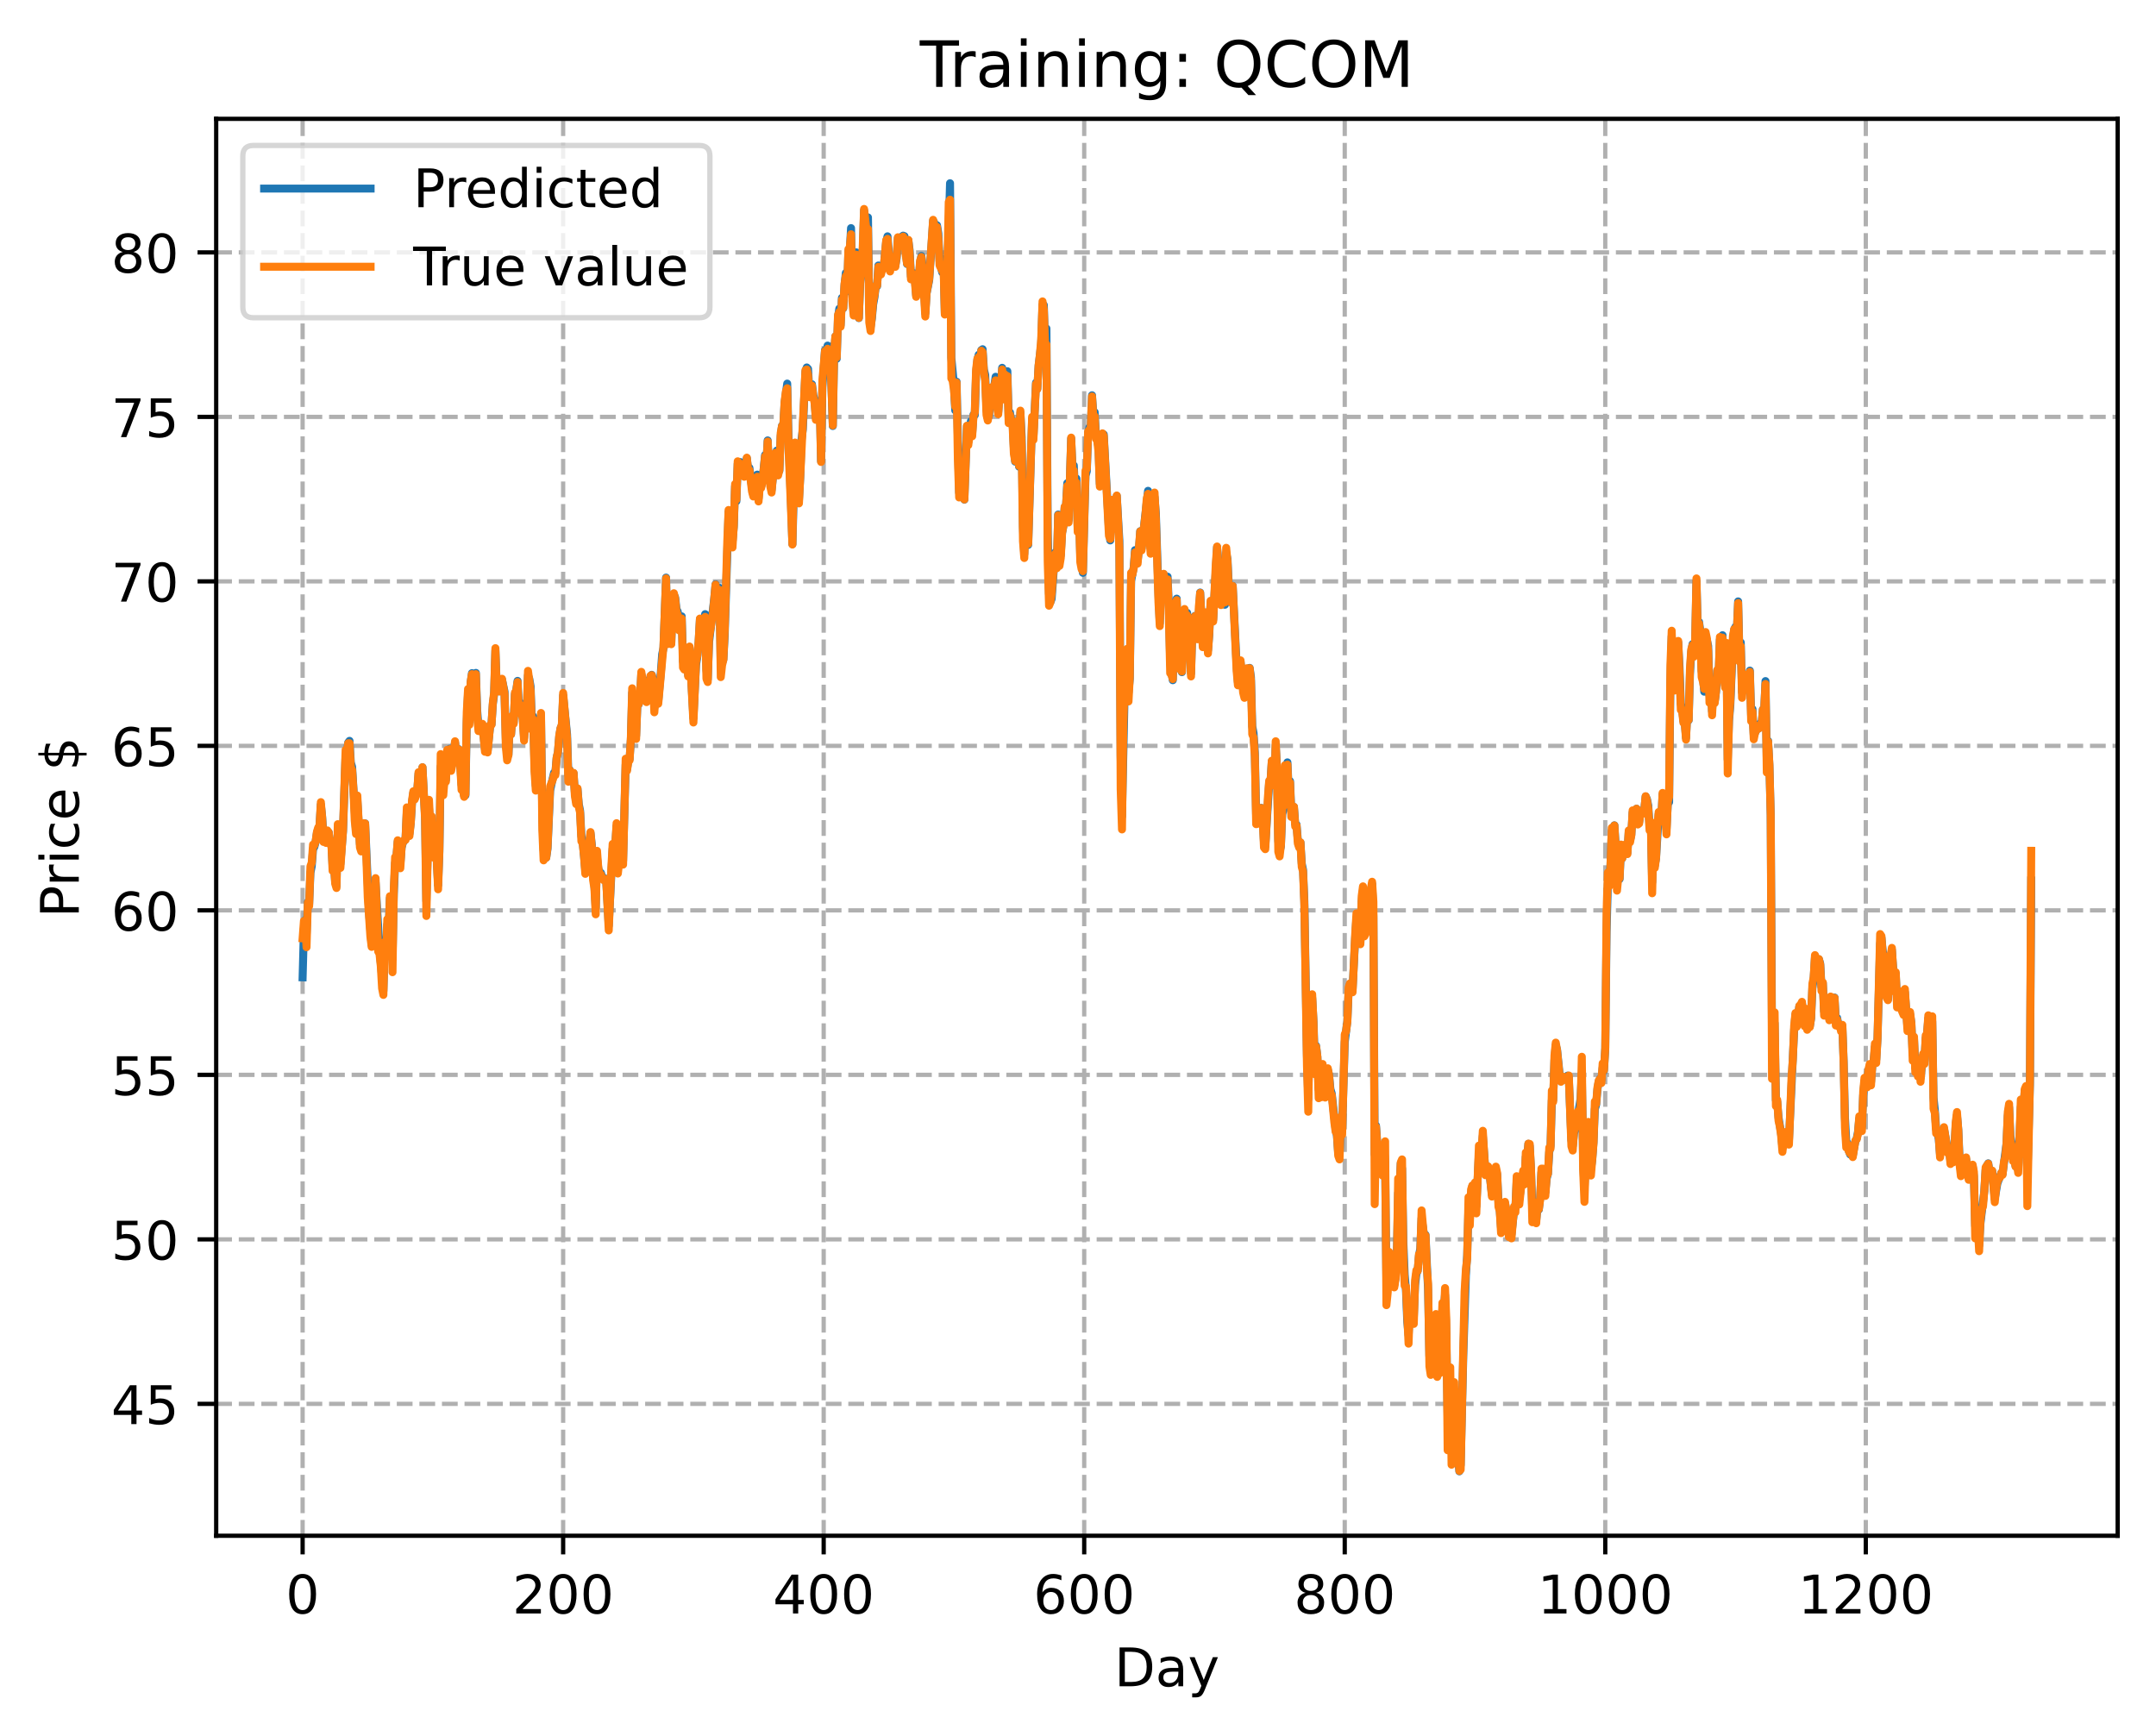 <?xml version="1.0" encoding="utf-8" standalone="no"?>
<!DOCTYPE svg PUBLIC "-//W3C//DTD SVG 1.1//EN"
  "http://www.w3.org/Graphics/SVG/1.1/DTD/svg11.dtd">
<!-- Created with matplotlib (https://matplotlib.org/) -->
<svg height="325.986pt" version="1.1" viewBox="0 0 404.923 325.986" width="404.923pt" xmlns="http://www.w3.org/2000/svg" xmlns:xlink="http://www.w3.org/1999/xlink">
 <defs>
  <style type="text/css">
*{stroke-linecap:butt;stroke-linejoin:round;}
  </style>
 </defs>
 <g id="figure_1">
  <g id="patch_1">
   <path d="M 0 325.986 
L 404.923 325.986 
L 404.923 0 
L 0 0 
z
" style="fill:#ffffff;"/>
  </g>
  <g id="axes_1">
   <g id="patch_2">
    <path d="M 40.603 288.43 
L 397.723 288.43 
L 397.723 22.318 
L 40.603 22.318 
z
" style="fill:#ffffff;"/>
   </g>
   <g id="matplotlib.axis_1">
    <g id="xtick_1">
     <g id="line2d_1">
      <path clip-path="url(#p1b89ed726a)" d="M 56.836 288.43 
L 56.836 22.318 
" style="fill:none;stroke:#b0b0b0;stroke-dasharray:2.96,1.28;stroke-dashoffset:0;stroke-width:0.8;"/>
     </g>
     <g id="line2d_2">
      <defs>
       <path d="M 0 0 
L 0 3.5 
" id="m8d4139b55c" style="stroke:#000000;stroke-width:0.8;"/>
      </defs>
      <g>
       <use style="stroke:#000000;stroke-width:0.8;" x="56.836" xlink:href="#m8d4139b55c" y="288.43"/>
      </g>
     </g>
     <g id="text_1">
      <!-- 0 -->
      <defs>
       <path d="M 31.781 66.406 
Q 24.172 66.406 20.328 58.906 
Q 16.5 51.422 16.5 36.375 
Q 16.5 21.391 20.328 13.891 
Q 24.172 6.391 31.781 6.391 
Q 39.453 6.391 43.281 13.891 
Q 47.125 21.391 47.125 36.375 
Q 47.125 51.422 43.281 58.906 
Q 39.453 66.406 31.781 66.406 
z
M 31.781 74.219 
Q 44.047 74.219 50.516 64.516 
Q 56.984 54.828 56.984 36.375 
Q 56.984 17.969 50.516 8.266 
Q 44.047 -1.422 31.781 -1.422 
Q 19.531 -1.422 13.062 8.266 
Q 6.594 17.969 6.594 36.375 
Q 6.594 54.828 13.062 64.516 
Q 19.531 74.219 31.781 74.219 
z
" id="DejaVuSans-48"/>
      </defs>
      <g transform="translate(53.655 303.029)scale(0.1 -0.1)">
       <use xlink:href="#DejaVuSans-48"/>
      </g>
     </g>
    </g>
    <g id="xtick_2">
     <g id="line2d_3">
      <path clip-path="url(#p1b89ed726a)" d="M 105.766 288.43 
L 105.766 22.318 
" style="fill:none;stroke:#b0b0b0;stroke-dasharray:2.96,1.28;stroke-dashoffset:0;stroke-width:0.8;"/>
     </g>
     <g id="line2d_4">
      <g>
       <use style="stroke:#000000;stroke-width:0.8;" x="105.766" xlink:href="#m8d4139b55c" y="288.43"/>
      </g>
     </g>
     <g id="text_2">
      <!-- 200 -->
      <defs>
       <path d="M 19.188 8.297 
L 53.609 8.297 
L 53.609 0 
L 7.328 0 
L 7.328 8.297 
Q 12.938 14.109 22.625 23.891 
Q 32.328 33.688 34.812 36.531 
Q 39.547 41.844 41.422 45.531 
Q 43.312 49.219 43.312 52.781 
Q 43.312 58.594 39.234 62.25 
Q 35.156 65.922 28.609 65.922 
Q 23.969 65.922 18.812 64.312 
Q 13.672 62.703 7.812 59.422 
L 7.812 69.391 
Q 13.766 71.781 18.938 73 
Q 24.125 74.219 28.422 74.219 
Q 39.75 74.219 46.484 68.547 
Q 53.219 62.891 53.219 53.422 
Q 53.219 48.922 51.531 44.891 
Q 49.859 40.875 45.406 35.406 
Q 44.188 33.984 37.641 27.219 
Q 31.109 20.453 19.188 8.297 
z
" id="DejaVuSans-50"/>
      </defs>
      <g transform="translate(96.223 303.029)scale(0.1 -0.1)">
       <use xlink:href="#DejaVuSans-50"/>
       <use x="63.623" xlink:href="#DejaVuSans-48"/>
       <use x="127.246" xlink:href="#DejaVuSans-48"/>
      </g>
     </g>
    </g>
    <g id="xtick_3">
     <g id="line2d_5">
      <path clip-path="url(#p1b89ed726a)" d="M 154.697 288.43 
L 154.697 22.318 
" style="fill:none;stroke:#b0b0b0;stroke-dasharray:2.96,1.28;stroke-dashoffset:0;stroke-width:0.8;"/>
     </g>
     <g id="line2d_6">
      <g>
       <use style="stroke:#000000;stroke-width:0.8;" x="154.697" xlink:href="#m8d4139b55c" y="288.43"/>
      </g>
     </g>
     <g id="text_3">
      <!-- 400 -->
      <defs>
       <path d="M 37.797 64.312 
L 12.891 25.391 
L 37.797 25.391 
z
M 35.203 72.906 
L 47.609 72.906 
L 47.609 25.391 
L 58.016 25.391 
L 58.016 17.188 
L 47.609 17.188 
L 47.609 0 
L 37.797 0 
L 37.797 17.188 
L 4.891 17.188 
L 4.891 26.703 
z
" id="DejaVuSans-52"/>
      </defs>
      <g transform="translate(145.153 303.029)scale(0.1 -0.1)">
       <use xlink:href="#DejaVuSans-52"/>
       <use x="63.623" xlink:href="#DejaVuSans-48"/>
       <use x="127.246" xlink:href="#DejaVuSans-48"/>
      </g>
     </g>
    </g>
    <g id="xtick_4">
     <g id="line2d_7">
      <path clip-path="url(#p1b89ed726a)" d="M 203.628 288.43 
L 203.628 22.318 
" style="fill:none;stroke:#b0b0b0;stroke-dasharray:2.96,1.28;stroke-dashoffset:0;stroke-width:0.8;"/>
     </g>
     <g id="line2d_8">
      <g>
       <use style="stroke:#000000;stroke-width:0.8;" x="203.628" xlink:href="#m8d4139b55c" y="288.43"/>
      </g>
     </g>
     <g id="text_4">
      <!-- 600 -->
      <defs>
       <path d="M 33.016 40.375 
Q 26.375 40.375 22.484 35.828 
Q 18.609 31.297 18.609 23.391 
Q 18.609 15.531 22.484 10.953 
Q 26.375 6.391 33.016 6.391 
Q 39.656 6.391 43.531 10.953 
Q 47.406 15.531 47.406 23.391 
Q 47.406 31.297 43.531 35.828 
Q 39.656 40.375 33.016 40.375 
z
M 52.594 71.297 
L 52.594 62.312 
Q 48.875 64.062 45.094 64.984 
Q 41.312 65.922 37.594 65.922 
Q 27.828 65.922 22.672 59.328 
Q 17.531 52.734 16.797 39.406 
Q 19.672 43.656 24.016 45.922 
Q 28.375 48.188 33.594 48.188 
Q 44.578 48.188 50.953 41.516 
Q 57.328 34.859 57.328 23.391 
Q 57.328 12.156 50.688 5.359 
Q 44.047 -1.422 33.016 -1.422 
Q 20.359 -1.422 13.672 8.266 
Q 6.984 17.969 6.984 36.375 
Q 6.984 53.656 15.188 63.938 
Q 23.391 74.219 37.203 74.219 
Q 40.922 74.219 44.703 73.484 
Q 48.484 72.75 52.594 71.297 
z
" id="DejaVuSans-54"/>
      </defs>
      <g transform="translate(194.084 303.029)scale(0.1 -0.1)">
       <use xlink:href="#DejaVuSans-54"/>
       <use x="63.623" xlink:href="#DejaVuSans-48"/>
       <use x="127.246" xlink:href="#DejaVuSans-48"/>
      </g>
     </g>
    </g>
    <g id="xtick_5">
     <g id="line2d_9">
      <path clip-path="url(#p1b89ed726a)" d="M 252.558 288.43 
L 252.558 22.318 
" style="fill:none;stroke:#b0b0b0;stroke-dasharray:2.96,1.28;stroke-dashoffset:0;stroke-width:0.8;"/>
     </g>
     <g id="line2d_10">
      <g>
       <use style="stroke:#000000;stroke-width:0.8;" x="252.558" xlink:href="#m8d4139b55c" y="288.43"/>
      </g>
     </g>
     <g id="text_5">
      <!-- 800 -->
      <defs>
       <path d="M 31.781 34.625 
Q 24.75 34.625 20.719 30.859 
Q 16.703 27.094 16.703 20.516 
Q 16.703 13.922 20.719 10.156 
Q 24.75 6.391 31.781 6.391 
Q 38.812 6.391 42.859 10.172 
Q 46.922 13.969 46.922 20.516 
Q 46.922 27.094 42.891 30.859 
Q 38.875 34.625 31.781 34.625 
z
M 21.922 38.812 
Q 15.578 40.375 12.031 44.719 
Q 8.5 49.078 8.5 55.328 
Q 8.5 64.062 14.719 69.141 
Q 20.953 74.219 31.781 74.219 
Q 42.672 74.219 48.875 69.141 
Q 55.078 64.062 55.078 55.328 
Q 55.078 49.078 51.531 44.719 
Q 48 40.375 41.703 38.812 
Q 48.828 37.156 52.797 32.312 
Q 56.781 27.484 56.781 20.516 
Q 56.781 9.906 50.312 4.234 
Q 43.844 -1.422 31.781 -1.422 
Q 19.734 -1.422 13.25 4.234 
Q 6.781 9.906 6.781 20.516 
Q 6.781 27.484 10.781 32.312 
Q 14.797 37.156 21.922 38.812 
z
M 18.312 54.391 
Q 18.312 48.734 21.844 45.562 
Q 25.391 42.391 31.781 42.391 
Q 38.141 42.391 41.719 45.562 
Q 45.312 48.734 45.312 54.391 
Q 45.312 60.062 41.719 63.234 
Q 38.141 66.406 31.781 66.406 
Q 25.391 66.406 21.844 63.234 
Q 18.312 60.062 18.312 54.391 
z
" id="DejaVuSans-56"/>
      </defs>
      <g transform="translate(243.015 303.029)scale(0.1 -0.1)">
       <use xlink:href="#DejaVuSans-56"/>
       <use x="63.623" xlink:href="#DejaVuSans-48"/>
       <use x="127.246" xlink:href="#DejaVuSans-48"/>
      </g>
     </g>
    </g>
    <g id="xtick_6">
     <g id="line2d_11">
      <path clip-path="url(#p1b89ed726a)" d="M 301.489 288.43 
L 301.489 22.318 
" style="fill:none;stroke:#b0b0b0;stroke-dasharray:2.96,1.28;stroke-dashoffset:0;stroke-width:0.8;"/>
     </g>
     <g id="line2d_12">
      <g>
       <use style="stroke:#000000;stroke-width:0.8;" x="301.489" xlink:href="#m8d4139b55c" y="288.43"/>
      </g>
     </g>
     <g id="text_6">
      <!-- 1000 -->
      <defs>
       <path d="M 12.406 8.297 
L 28.516 8.297 
L 28.516 63.922 
L 10.984 60.406 
L 10.984 69.391 
L 28.422 72.906 
L 38.281 72.906 
L 38.281 8.297 
L 54.391 8.297 
L 54.391 0 
L 12.406 0 
z
" id="DejaVuSans-49"/>
      </defs>
      <g transform="translate(288.764 303.029)scale(0.1 -0.1)">
       <use xlink:href="#DejaVuSans-49"/>
       <use x="63.623" xlink:href="#DejaVuSans-48"/>
       <use x="127.246" xlink:href="#DejaVuSans-48"/>
       <use x="190.869" xlink:href="#DejaVuSans-48"/>
      </g>
     </g>
    </g>
    <g id="xtick_7">
     <g id="line2d_13">
      <path clip-path="url(#p1b89ed726a)" d="M 350.419 288.43 
L 350.419 22.318 
" style="fill:none;stroke:#b0b0b0;stroke-dasharray:2.96,1.28;stroke-dashoffset:0;stroke-width:0.8;"/>
     </g>
     <g id="line2d_14">
      <g>
       <use style="stroke:#000000;stroke-width:0.8;" x="350.419" xlink:href="#m8d4139b55c" y="288.43"/>
      </g>
     </g>
     <g id="text_7">
      <!-- 1200 -->
      <g transform="translate(337.694 303.029)scale(0.1 -0.1)">
       <use xlink:href="#DejaVuSans-49"/>
       <use x="63.623" xlink:href="#DejaVuSans-50"/>
       <use x="127.246" xlink:href="#DejaVuSans-48"/>
       <use x="190.869" xlink:href="#DejaVuSans-48"/>
      </g>
     </g>
    </g>
    <g id="text_8">
     <!-- Day -->
     <defs>
      <path d="M 19.672 64.797 
L 19.672 8.109 
L 31.594 8.109 
Q 46.688 8.109 53.688 14.938 
Q 60.688 21.781 60.688 36.531 
Q 60.688 51.172 53.688 57.984 
Q 46.688 64.797 31.594 64.797 
z
M 9.812 72.906 
L 30.078 72.906 
Q 51.266 72.906 61.172 64.094 
Q 71.094 55.281 71.094 36.531 
Q 71.094 17.672 61.125 8.828 
Q 51.172 0 30.078 0 
L 9.812 0 
z
" id="DejaVuSans-68"/>
      <path d="M 34.281 27.484 
Q 23.391 27.484 19.188 25 
Q 14.984 22.516 14.984 16.5 
Q 14.984 11.719 18.141 8.906 
Q 21.297 6.109 26.703 6.109 
Q 34.188 6.109 38.703 11.406 
Q 43.219 16.703 43.219 25.484 
L 43.219 27.484 
z
M 52.203 31.203 
L 52.203 0 
L 43.219 0 
L 43.219 8.297 
Q 40.141 3.328 35.547 0.953 
Q 30.953 -1.422 24.312 -1.422 
Q 15.922 -1.422 10.953 3.297 
Q 6 8.016 6 15.922 
Q 6 25.141 12.172 29.828 
Q 18.359 34.516 30.609 34.516 
L 43.219 34.516 
L 43.219 35.406 
Q 43.219 41.609 39.141 45 
Q 35.062 48.391 27.688 48.391 
Q 23 48.391 18.547 47.266 
Q 14.109 46.141 10.016 43.891 
L 10.016 52.203 
Q 14.938 54.109 19.578 55.047 
Q 24.219 56 28.609 56 
Q 40.484 56 46.344 49.844 
Q 52.203 43.703 52.203 31.203 
z
" id="DejaVuSans-97"/>
      <path d="M 32.172 -5.078 
Q 28.375 -14.844 24.75 -17.812 
Q 21.141 -20.797 15.094 -20.797 
L 7.906 -20.797 
L 7.906 -13.281 
L 13.188 -13.281 
Q 16.891 -13.281 18.938 -11.516 
Q 21 -9.766 23.484 -3.219 
L 25.094 0.875 
L 2.984 54.688 
L 12.5 54.688 
L 29.594 11.922 
L 46.688 54.688 
L 56.203 54.688 
z
" id="DejaVuSans-121"/>
     </defs>
     <g transform="translate(209.29 316.707)scale(0.1 -0.1)">
      <use xlink:href="#DejaVuSans-68"/>
      <use x="77.002" xlink:href="#DejaVuSans-97"/>
      <use x="138.281" xlink:href="#DejaVuSans-121"/>
     </g>
    </g>
   </g>
   <g id="matplotlib.axis_2">
    <g id="ytick_1">
     <g id="line2d_15">
      <path clip-path="url(#p1b89ed726a)" d="M 40.603 263.662 
L 397.723 263.662 
" style="fill:none;stroke:#b0b0b0;stroke-dasharray:2.96,1.28;stroke-dashoffset:0;stroke-width:0.8;"/>
     </g>
     <g id="line2d_16">
      <defs>
       <path d="M 0 0 
L -3.5 0 
" id="m56b22008d8" style="stroke:#000000;stroke-width:0.8;"/>
      </defs>
      <g>
       <use style="stroke:#000000;stroke-width:0.8;" x="40.603" xlink:href="#m56b22008d8" y="263.662"/>
      </g>
     </g>
     <g id="text_9">
      <!-- 45 -->
      <defs>
       <path d="M 10.797 72.906 
L 49.516 72.906 
L 49.516 64.594 
L 19.828 64.594 
L 19.828 46.734 
Q 21.969 47.469 24.109 47.828 
Q 26.266 48.188 28.422 48.188 
Q 40.625 48.188 47.75 41.5 
Q 54.891 34.812 54.891 23.391 
Q 54.891 11.625 47.562 5.094 
Q 40.234 -1.422 26.906 -1.422 
Q 22.312 -1.422 17.547 -0.641 
Q 12.797 0.141 7.719 1.703 
L 7.719 11.625 
Q 12.109 9.234 16.797 8.062 
Q 21.484 6.891 26.703 6.891 
Q 35.156 6.891 40.078 11.328 
Q 45.016 15.766 45.016 23.391 
Q 45.016 31 40.078 35.438 
Q 35.156 39.891 26.703 39.891 
Q 22.75 39.891 18.812 39.016 
Q 14.891 38.141 10.797 36.281 
z
" id="DejaVuSans-53"/>
      </defs>
      <g transform="translate(20.878 267.461)scale(0.1 -0.1)">
       <use xlink:href="#DejaVuSans-52"/>
       <use x="63.623" xlink:href="#DejaVuSans-53"/>
      </g>
     </g>
    </g>
    <g id="ytick_2">
     <g id="line2d_17">
      <path clip-path="url(#p1b89ed726a)" d="M 40.603 232.768 
L 397.723 232.768 
" style="fill:none;stroke:#b0b0b0;stroke-dasharray:2.96,1.28;stroke-dashoffset:0;stroke-width:0.8;"/>
     </g>
     <g id="line2d_18">
      <g>
       <use style="stroke:#000000;stroke-width:0.8;" x="40.603" xlink:href="#m56b22008d8" y="232.768"/>
      </g>
     </g>
     <g id="text_10">
      <!-- 50 -->
      <g transform="translate(20.878 236.567)scale(0.1 -0.1)">
       <use xlink:href="#DejaVuSans-53"/>
       <use x="63.623" xlink:href="#DejaVuSans-48"/>
      </g>
     </g>
    </g>
    <g id="ytick_3">
     <g id="line2d_19">
      <path clip-path="url(#p1b89ed726a)" d="M 40.603 201.873 
L 397.723 201.873 
" style="fill:none;stroke:#b0b0b0;stroke-dasharray:2.96,1.28;stroke-dashoffset:0;stroke-width:0.8;"/>
     </g>
     <g id="line2d_20">
      <g>
       <use style="stroke:#000000;stroke-width:0.8;" x="40.603" xlink:href="#m56b22008d8" y="201.873"/>
      </g>
     </g>
     <g id="text_11">
      <!-- 55 -->
      <g transform="translate(20.878 205.672)scale(0.1 -0.1)">
       <use xlink:href="#DejaVuSans-53"/>
       <use x="63.623" xlink:href="#DejaVuSans-53"/>
      </g>
     </g>
    </g>
    <g id="ytick_4">
     <g id="line2d_21">
      <path clip-path="url(#p1b89ed726a)" d="M 40.603 170.979 
L 397.723 170.979 
" style="fill:none;stroke:#b0b0b0;stroke-dasharray:2.96,1.28;stroke-dashoffset:0;stroke-width:0.8;"/>
     </g>
     <g id="line2d_22">
      <g>
       <use style="stroke:#000000;stroke-width:0.8;" x="40.603" xlink:href="#m56b22008d8" y="170.979"/>
      </g>
     </g>
     <g id="text_12">
      <!-- 60 -->
      <g transform="translate(20.878 174.778)scale(0.1 -0.1)">
       <use xlink:href="#DejaVuSans-54"/>
       <use x="63.623" xlink:href="#DejaVuSans-48"/>
      </g>
     </g>
    </g>
    <g id="ytick_5">
     <g id="line2d_23">
      <path clip-path="url(#p1b89ed726a)" d="M 40.603 140.084 
L 397.723 140.084 
" style="fill:none;stroke:#b0b0b0;stroke-dasharray:2.96,1.28;stroke-dashoffset:0;stroke-width:0.8;"/>
     </g>
     <g id="line2d_24">
      <g>
       <use style="stroke:#000000;stroke-width:0.8;" x="40.603" xlink:href="#m56b22008d8" y="140.084"/>
      </g>
     </g>
     <g id="text_13">
      <!-- 65 -->
      <g transform="translate(20.878 143.883)scale(0.1 -0.1)">
       <use xlink:href="#DejaVuSans-54"/>
       <use x="63.623" xlink:href="#DejaVuSans-53"/>
      </g>
     </g>
    </g>
    <g id="ytick_6">
     <g id="line2d_25">
      <path clip-path="url(#p1b89ed726a)" d="M 40.603 109.189 
L 397.723 109.189 
" style="fill:none;stroke:#b0b0b0;stroke-dasharray:2.96,1.28;stroke-dashoffset:0;stroke-width:0.8;"/>
     </g>
     <g id="line2d_26">
      <g>
       <use style="stroke:#000000;stroke-width:0.8;" x="40.603" xlink:href="#m56b22008d8" y="109.189"/>
      </g>
     </g>
     <g id="text_14">
      <!-- 70 -->
      <defs>
       <path d="M 8.203 72.906 
L 55.078 72.906 
L 55.078 68.703 
L 28.609 0 
L 18.312 0 
L 43.219 64.594 
L 8.203 64.594 
z
" id="DejaVuSans-55"/>
      </defs>
      <g transform="translate(20.878 112.989)scale(0.1 -0.1)">
       <use xlink:href="#DejaVuSans-55"/>
       <use x="63.623" xlink:href="#DejaVuSans-48"/>
      </g>
     </g>
    </g>
    <g id="ytick_7">
     <g id="line2d_27">
      <path clip-path="url(#p1b89ed726a)" d="M 40.603 78.295 
L 397.723 78.295 
" style="fill:none;stroke:#b0b0b0;stroke-dasharray:2.96,1.28;stroke-dashoffset:0;stroke-width:0.8;"/>
     </g>
     <g id="line2d_28">
      <g>
       <use style="stroke:#000000;stroke-width:0.8;" x="40.603" xlink:href="#m56b22008d8" y="78.295"/>
      </g>
     </g>
     <g id="text_15">
      <!-- 75 -->
      <g transform="translate(20.878 82.094)scale(0.1 -0.1)">
       <use xlink:href="#DejaVuSans-55"/>
       <use x="63.623" xlink:href="#DejaVuSans-53"/>
      </g>
     </g>
    </g>
    <g id="ytick_8">
     <g id="line2d_29">
      <path clip-path="url(#p1b89ed726a)" d="M 40.603 47.4 
L 397.723 47.4 
" style="fill:none;stroke:#b0b0b0;stroke-dasharray:2.96,1.28;stroke-dashoffset:0;stroke-width:0.8;"/>
     </g>
     <g id="line2d_30">
      <g>
       <use style="stroke:#000000;stroke-width:0.8;" x="40.603" xlink:href="#m56b22008d8" y="47.4"/>
      </g>
     </g>
     <g id="text_16">
      <!-- 80 -->
      <g transform="translate(20.878 51.2)scale(0.1 -0.1)">
       <use xlink:href="#DejaVuSans-56"/>
       <use x="63.623" xlink:href="#DejaVuSans-48"/>
      </g>
     </g>
    </g>
    <g id="text_17">
     <!-- Price $ -->
     <defs>
      <path d="M 19.672 64.797 
L 19.672 37.406 
L 32.078 37.406 
Q 38.969 37.406 42.719 40.969 
Q 46.484 44.531 46.484 51.125 
Q 46.484 57.672 42.719 61.234 
Q 38.969 64.797 32.078 64.797 
z
M 9.812 72.906 
L 32.078 72.906 
Q 44.344 72.906 50.609 67.359 
Q 56.891 61.812 56.891 51.125 
Q 56.891 40.328 50.609 34.812 
Q 44.344 29.297 32.078 29.297 
L 19.672 29.297 
L 19.672 0 
L 9.812 0 
z
" id="DejaVuSans-80"/>
      <path d="M 41.109 46.297 
Q 39.594 47.172 37.812 47.578 
Q 36.031 48 33.891 48 
Q 26.266 48 22.188 43.047 
Q 18.109 38.094 18.109 28.812 
L 18.109 0 
L 9.078 0 
L 9.078 54.688 
L 18.109 54.688 
L 18.109 46.188 
Q 20.953 51.172 25.484 53.578 
Q 30.031 56 36.531 56 
Q 37.453 56 38.578 55.875 
Q 39.703 55.766 41.062 55.516 
z
" id="DejaVuSans-114"/>
      <path d="M 9.422 54.688 
L 18.406 54.688 
L 18.406 0 
L 9.422 0 
z
M 9.422 75.984 
L 18.406 75.984 
L 18.406 64.594 
L 9.422 64.594 
z
" id="DejaVuSans-105"/>
      <path d="M 48.781 52.594 
L 48.781 44.188 
Q 44.969 46.297 41.141 47.344 
Q 37.312 48.391 33.406 48.391 
Q 24.656 48.391 19.812 42.844 
Q 14.984 37.312 14.984 27.297 
Q 14.984 17.281 19.812 11.734 
Q 24.656 6.203 33.406 6.203 
Q 37.312 6.203 41.141 7.25 
Q 44.969 8.297 48.781 10.406 
L 48.781 2.094 
Q 45.016 0.344 40.984 -0.531 
Q 36.969 -1.422 32.422 -1.422 
Q 20.062 -1.422 12.781 6.344 
Q 5.516 14.109 5.516 27.297 
Q 5.516 40.672 12.859 48.328 
Q 20.219 56 33.016 56 
Q 37.156 56 41.109 55.141 
Q 45.062 54.297 48.781 52.594 
z
" id="DejaVuSans-99"/>
      <path d="M 56.203 29.594 
L 56.203 25.203 
L 14.891 25.203 
Q 15.484 15.922 20.484 11.062 
Q 25.484 6.203 34.422 6.203 
Q 39.594 6.203 44.453 7.469 
Q 49.312 8.734 54.109 11.281 
L 54.109 2.781 
Q 49.266 0.734 44.188 -0.344 
Q 39.109 -1.422 33.891 -1.422 
Q 20.797 -1.422 13.156 6.188 
Q 5.516 13.812 5.516 26.812 
Q 5.516 40.234 12.766 48.109 
Q 20.016 56 32.328 56 
Q 43.359 56 49.781 48.891 
Q 56.203 41.797 56.203 29.594 
z
M 47.219 32.234 
Q 47.125 39.594 43.094 43.984 
Q 39.062 48.391 32.422 48.391 
Q 24.906 48.391 20.391 44.141 
Q 15.875 39.891 15.188 32.172 
z
" id="DejaVuSans-101"/>
      <path id="DejaVuSans-32"/>
      <path d="M 33.797 -14.703 
L 28.906 -14.703 
L 28.859 0 
Q 23.734 0.094 18.609 1.188 
Q 13.484 2.297 8.297 4.5 
L 8.297 13.281 
Q 13.281 10.156 18.375 8.562 
Q 23.484 6.984 28.906 6.938 
L 28.906 29.203 
Q 18.109 30.953 13.203 35.156 
Q 8.297 39.359 8.297 46.688 
Q 8.297 54.641 13.625 59.219 
Q 18.953 63.812 28.906 64.5 
L 28.906 75.984 
L 33.797 75.984 
L 33.797 64.656 
Q 38.328 64.453 42.578 63.688 
Q 46.828 62.938 50.875 61.625 
L 50.875 53.078 
Q 46.828 55.125 42.547 56.25 
Q 38.281 57.375 33.797 57.562 
L 33.797 36.719 
Q 44.875 35.016 50.094 30.609 
Q 55.328 26.219 55.328 18.609 
Q 55.328 10.359 49.781 5.594 
Q 44.234 0.828 33.797 0.094 
z
M 28.906 37.594 
L 28.906 57.625 
Q 23.25 56.984 20.266 54.391 
Q 17.281 51.812 17.281 47.516 
Q 17.281 43.312 20.031 40.969 
Q 22.797 38.625 28.906 37.594 
z
M 33.797 28.219 
L 33.797 7.078 
Q 39.984 7.906 43.141 10.594 
Q 46.297 13.281 46.297 17.672 
Q 46.297 21.969 43.281 24.5 
Q 40.281 27.047 33.797 28.219 
z
" id="DejaVuSans-36"/>
     </defs>
     <g transform="translate(14.798 172.342)rotate(-90)scale(0.1 -0.1)">
      <use xlink:href="#DejaVuSans-80"/>
      <use x="58.553" xlink:href="#DejaVuSans-114"/>
      <use x="99.666" xlink:href="#DejaVuSans-105"/>
      <use x="127.449" xlink:href="#DejaVuSans-99"/>
      <use x="182.43" xlink:href="#DejaVuSans-101"/>
      <use x="243.953" xlink:href="#DejaVuSans-32"/>
      <use x="275.74" xlink:href="#DejaVuSans-36"/>
     </g>
    </g>
   </g>
   <g id="line2d_31">
    <path clip-path="url(#p1b89ed726a)" d="M 56.836 183.557 
L 57.081 174.492 
L 57.325 172.773 
L 57.57 175.372 
L 57.814 169.416 
L 58.059 169.856 
L 58.304 163.909 
L 58.548 162.7 
L 58.793 159.494 
L 59.038 159.049 
L 59.282 158.123 
L 59.527 156.433 
L 60.016 155.033 
L 60.261 151.144 
L 60.506 153.398 
L 60.75 157.334 
L 60.995 157.321 
L 61.24 158.081 
L 61.484 156.226 
L 61.729 156.344 
L 61.974 158.154 
L 62.218 157.896 
L 62.463 162.529 
L 62.708 162.081 
L 62.952 165.584 
L 63.197 166.376 
L 63.441 156.203 
L 63.931 162.208 
L 64.42 156.19 
L 64.909 141.801 
L 65.154 141.259 
L 65.399 139.458 
L 65.643 139.144 
L 65.888 143.236 
L 66.133 144.037 
L 66.867 156.141 
L 67.111 150.289 
L 67.601 158.524 
L 67.845 159.528 
L 68.09 158.206 
L 68.335 154.933 
L 68.579 154.649 
L 69.313 171.376 
L 69.802 177.448 
L 70.047 175.461 
L 70.536 165.751 
L 71.27 178.286 
L 72.004 186.09 
L 72.249 178.333 
L 72.494 179.407 
L 72.738 173.663 
L 72.983 174.576 
L 73.228 168.697 
L 73.472 169.356 
L 73.717 180.051 
L 73.962 167.921 
L 74.206 162.105 
L 74.451 161.126 
L 74.696 158.077 
L 75.185 162.312 
L 75.429 159.17 
L 75.674 158.247 
L 76.163 157.567 
L 76.408 152.339 
L 76.653 155.197 
L 76.897 156.567 
L 77.142 154.589 
L 77.387 150.764 
L 77.631 148.88 
L 77.876 149.94 
L 78.365 148.458 
L 78.61 145.286 
L 78.855 146.817 
L 79.099 146.6 
L 79.344 144.113 
L 79.833 153.478 
L 80.078 169.209 
L 80.567 151.77 
L 80.812 155.085 
L 81.056 153.402 
L 81.301 159.798 
L 81.546 158.705 
L 82.035 161.61 
L 82.28 166.231 
L 82.524 159.97 
L 82.769 143.966 
L 83.014 143.807 
L 83.258 148.297 
L 83.503 145.808 
L 83.748 146.428 
L 83.992 141.245 
L 84.237 141.375 
L 84.482 140.627 
L 84.726 144.13 
L 84.971 143.383 
L 85.46 139.436 
L 85.705 141.724 
L 85.95 141.849 
L 86.194 140.716 
L 86.439 143.306 
L 86.684 147.386 
L 86.928 147.92 
L 87.173 149.455 
L 87.417 149.367 
L 87.662 135.689 
L 87.907 130.104 
L 88.151 135.448 
L 88.396 128.212 
L 88.641 126.428 
L 88.885 129.861 
L 89.375 126.38 
L 89.619 133.439 
L 89.864 136.535 
L 90.109 136.646 
L 90.353 137.372 
L 90.598 136.102 
L 91.087 140.641 
L 91.332 140.245 
L 91.577 141.063 
L 92.066 136.223 
L 92.311 136.049 
L 92.555 132.294 
L 92.8 130.438 
L 93.044 122.202 
L 93.289 128.757 
L 93.534 128.393 
L 93.778 129.357 
L 94.023 129.468 
L 94.268 127.603 
L 94.757 129.893 
L 95.002 138.815 
L 95.246 141.964 
L 95.491 141.774 
L 95.736 136.248 
L 95.98 137.919 
L 96.225 134.568 
L 96.47 135.749 
L 96.714 130.396 
L 96.959 129.664 
L 97.204 127.878 
L 97.448 133.022 
L 97.693 131.985 
L 97.938 133.701 
L 98.182 134.596 
L 98.427 138.54 
L 98.672 134.959 
L 98.916 134.581 
L 99.161 126.843 
L 99.405 127.486 
L 99.65 128.911 
L 99.895 135.738 
L 100.139 134.539 
L 100.384 143.39 
L 100.629 147.525 
L 100.873 146.789 
L 101.363 138.75 
L 101.607 134.582 
L 101.852 153.023 
L 102.097 159.67 
L 102.586 161.079 
L 102.831 159.438 
L 103.32 148.519 
L 103.809 146.184 
L 104.054 145.139 
L 104.299 145.172 
L 104.543 142.333 
L 104.788 141.243 
L 105.032 138.359 
L 105.277 136.807 
L 105.522 136.186 
L 105.766 130.627 
L 106.5 137.896 
L 106.745 145.516 
L 106.99 144.58 
L 107.234 145.759 
L 107.479 145.633 
L 107.724 145.222 
L 107.968 148.873 
L 108.213 150.55 
L 108.458 148.147 
L 108.702 151.031 
L 108.947 152.246 
L 109.192 157.014 
L 109.436 158.046 
L 109.926 163.411 
L 110.17 159.414 
L 110.415 162.031 
L 110.904 156.458 
L 111.149 158.666 
L 111.393 164.166 
L 111.638 166.302 
L 111.883 170.575 
L 112.127 161.082 
L 112.372 163.096 
L 112.617 163.973 
L 112.861 163.944 
L 113.106 164.712 
L 113.351 164.975 
L 113.595 164.964 
L 113.84 165.113 
L 114.329 173.829 
L 115.063 159.42 
L 115.308 162.478 
L 115.797 155.194 
L 116.042 162.804 
L 116.287 161.557 
L 116.531 157.71 
L 116.776 157.141 
L 117.02 161.655 
L 117.51 143.625 
L 117.754 144.53 
L 117.999 142.898 
L 118.244 142.543 
L 118.488 138.928 
L 118.733 130.139 
L 118.978 131.995 
L 119.467 138.184 
L 119.712 132.228 
L 119.956 132.294 
L 120.201 131.294 
L 120.446 126.584 
L 120.69 127.701 
L 121.18 127.853 
L 121.424 131.236 
L 121.669 129.371 
L 121.914 130.319 
L 122.158 127.141 
L 122.403 126.737 
L 122.648 127.582 
L 122.892 132.888 
L 123.137 130.359 
L 123.381 129.407 
L 123.626 131.754 
L 124.115 126.282 
L 124.36 122.877 
L 124.605 121.742 
L 125.094 108.481 
L 125.339 119.472 
L 125.583 116.134 
L 125.828 117.316 
L 126.073 120.814 
L 126.317 113.562 
L 126.562 111.705 
L 126.807 112.215 
L 127.051 114.408 
L 127.296 114.881 
L 127.541 117.859 
L 128.03 115.754 
L 128.275 124.138 
L 128.519 125.165 
L 128.764 124.659 
L 129.008 123.515 
L 129.253 126.826 
L 129.498 121.574 
L 130.232 134.852 
L 130.721 124.908 
L 130.966 123.289 
L 131.21 120.699 
L 131.455 116.305 
L 131.7 116.742 
L 131.944 118.549 
L 132.434 115.341 
L 132.678 125.798 
L 132.923 127.603 
L 133.168 120.656 
L 134.146 112.359 
L 134.391 109.739 
L 134.636 111.212 
L 134.88 114.861 
L 135.125 110.391 
L 135.369 125.128 
L 135.859 123.874 
L 136.103 119.324 
L 136.837 96.191 
L 137.082 96.513 
L 137.327 96.591 
L 137.571 101.712 
L 137.816 98.955 
L 138.061 91.324 
L 138.305 94.14 
L 138.55 87.106 
L 138.795 87.137 
L 139.039 86.779 
L 139.529 88.199 
L 139.773 89.097 
L 140.018 89.37 
L 140.263 86.062 
L 140.507 88.139 
L 140.752 87.875 
L 141.241 91.685 
L 141.486 92.916 
L 141.975 91.229 
L 142.22 89.14 
L 142.464 93.627 
L 142.709 90.989 
L 142.954 91.387 
L 143.198 90.383 
L 143.688 85.467 
L 143.932 87.206 
L 144.177 82.715 
L 144.422 87.634 
L 144.911 92.063 
L 145.645 85.197 
L 145.89 84.637 
L 146.134 88.366 
L 146.379 88.41 
L 146.624 81.904 
L 146.868 79.962 
L 147.113 80.056 
L 147.357 75.7 
L 147.847 72.044 
L 148.091 82.198 
L 148.581 94.96 
L 148.825 102.188 
L 149.315 83.988 
L 150.049 93.929 
L 150.293 89.603 
L 150.538 82.504 
L 150.783 80.654 
L 151.272 69.785 
L 151.517 69.015 
L 151.761 69.28 
L 152.006 73.612 
L 152.251 73.28 
L 152.495 72.171 
L 152.74 74.195 
L 152.984 75.105 
L 153.229 78.409 
L 153.718 77.114 
L 153.963 75.297 
L 154.208 86.608 
L 154.452 72.747 
L 154.942 65.785 
L 155.186 66.869 
L 155.431 64.908 
L 155.676 67.401 
L 155.92 65.09 
L 156.41 80.01 
L 156.654 67.142 
L 156.899 63.166 
L 157.144 67.382 
L 157.388 59.536 
L 157.633 57.967 
L 157.878 61.054 
L 158.122 55.948 
L 158.367 57.914 
L 158.612 53.598 
L 158.856 51.272 
L 159.101 54.715 
L 159.345 47.186 
L 159.59 47.323 
L 159.835 42.842 
L 160.079 54.489 
L 160.324 58.621 
L 160.569 55.454 
L 160.813 47.396 
L 161.058 58.042 
L 161.303 59.737 
L 161.547 53.191 
L 161.792 51.093 
L 162.037 47.519 
L 162.281 39.564 
L 162.526 41.072 
L 162.771 43.717 
L 163.015 40.834 
L 163.26 58.084 
L 163.505 61.402 
L 163.749 59.842 
L 163.994 57.141 
L 164.239 55.813 
L 164.483 53.637 
L 164.728 53.758 
L 164.972 49.864 
L 165.217 51.147 
L 165.462 51.172 
L 165.706 50.051 
L 165.951 50.401 
L 166.44 45.414 
L 166.685 44.384 
L 167.174 50.555 
L 167.419 48.627 
L 167.664 48.209 
L 168.153 49.875 
L 168.398 48.535 
L 168.642 44.67 
L 168.887 45.705 
L 169.132 46.016 
L 169.376 44.441 
L 169.621 44.26 
L 169.866 44.352 
L 170.355 49.588 
L 170.6 45.141 
L 170.844 47.057 
L 171.089 51.924 
L 171.333 52.136 
L 171.578 51.305 
L 171.823 52.177 
L 172.067 55.461 
L 172.312 52.518 
L 172.557 52.683 
L 172.801 49.305 
L 173.046 48.083 
L 173.291 50.095 
L 173.535 53.421 
L 173.78 58.795 
L 174.025 55.085 
L 174.514 52.618 
L 175.248 41.489 
L 175.493 41.847 
L 175.737 43.038 
L 175.982 42.314 
L 176.227 43.821 
L 176.471 49.107 
L 176.96 51.158 
L 177.205 48.683 
L 177.45 58.916 
L 177.694 51.505 
L 177.939 51.331 
L 178.428 34.414 
L 178.673 67.154 
L 179.162 72.353 
L 179.407 77.081 
L 179.652 71.68 
L 180.141 92.501 
L 180.386 88.844 
L 180.63 91.838 
L 180.875 90.772 
L 181.12 93.833 
L 181.609 80.014 
L 181.854 83.014 
L 182.343 79.115 
L 182.588 81.474 
L 182.832 77.878 
L 183.077 77.959 
L 183.321 70.17 
L 183.566 67.602 
L 183.811 66.628 
L 184.055 68.145 
L 184.3 65.759 
L 184.545 65.589 
L 184.789 69.414 
L 185.034 70.414 
L 185.279 76.819 
L 185.523 78.531 
L 185.768 78.02 
L 186.013 73.835 
L 186.257 72.773 
L 186.502 72.886 
L 186.747 72.465 
L 186.991 70.764 
L 187.236 75.128 
L 187.481 77.392 
L 187.725 74.014 
L 187.97 73.757 
L 188.215 69.081 
L 188.459 74.808 
L 188.704 70.015 
L 188.948 73.167 
L 189.193 69.717 
L 189.438 78.455 
L 189.682 77.459 
L 189.927 79.213 
L 190.172 79.12 
L 190.416 84.149 
L 190.661 86.696 
L 190.906 79.779 
L 191.15 79.218 
L 191.395 87.646 
L 191.64 77.52 
L 191.884 82.117 
L 192.129 98.882 
L 192.374 104.021 
L 192.618 97.981 
L 192.863 101.399 
L 193.108 102.338 
L 193.842 78.726 
L 194.086 82.178 
L 194.575 71.881 
L 194.82 72.998 
L 195.065 68.692 
L 195.554 64.568 
L 195.799 57.273 
L 196.043 57.303 
L 196.288 65.811 
L 196.533 61.696 
L 196.777 100.252 
L 197.022 111.481 
L 197.267 113.095 
L 197.511 112.479 
L 198.001 105.791 
L 198.245 103.695 
L 198.49 106.455 
L 198.735 96.629 
L 198.979 104.838 
L 199.224 104.282 
L 199.469 100.056 
L 199.713 98.852 
L 199.958 95.266 
L 200.203 95.199 
L 200.447 90.745 
L 200.692 97.648 
L 201.181 82.398 
L 201.426 87.982 
L 201.67 87.416 
L 201.915 92.492 
L 202.16 89.876 
L 202.404 99.095 
L 202.649 96.405 
L 202.894 104.414 
L 203.383 107.582 
L 203.872 89.339 
L 204.117 88.495 
L 204.362 81.275 
L 204.606 80.26 
L 204.851 80.467 
L 205.096 74.24 
L 205.34 77.907 
L 205.585 77.402 
L 205.83 81.767 
L 206.074 82.407 
L 206.319 83.969 
L 206.563 90.893 
L 207.053 82.117 
L 207.297 81.595 
L 208.276 99.549 
L 208.521 101.498 
L 208.765 94.173 
L 209.01 99.003 
L 209.744 93.16 
L 210.233 101.545 
L 210.478 141.952 
L 210.723 153.323 
L 211.212 130.404 
L 211.457 129.09 
L 211.701 122.004 
L 211.946 130.098 
L 212.191 127.486 
L 212.435 109.135 
L 212.924 106.548 
L 213.169 103.321 
L 213.414 103.515 
L 213.658 105.338 
L 213.903 103.311 
L 214.148 99.772 
L 214.392 103.028 
L 215.616 92.182 
L 216.105 102.943 
L 216.35 103.273 
L 216.594 100.981 
L 216.839 93.374 
L 217.084 96.443 
L 217.573 111.375 
L 217.818 117.043 
L 218.062 109.816 
L 218.307 110.635 
L 218.551 107.841 
L 218.796 109.93 
L 219.041 108.824 
L 219.285 108.306 
L 219.53 113.925 
L 219.775 124.518 
L 220.264 127.752 
L 220.509 117.615 
L 220.753 114.153 
L 220.998 112.436 
L 221.243 120.176 
L 221.487 121.933 
L 221.732 124.842 
L 221.977 126.243 
L 222.221 117.719 
L 222.466 114.716 
L 222.711 116.824 
L 222.955 115.097 
L 223.445 120.97 
L 223.689 126.428 
L 223.934 118.345 
L 224.179 118.293 
L 224.423 115.669 
L 224.668 118.678 
L 224.912 119.81 
L 225.402 111.281 
L 225.891 120.599 
L 226.136 118.993 
L 226.38 115.128 
L 226.87 122.125 
L 227.114 119.243 
L 227.359 113.325 
L 227.848 116.364 
L 228.582 102.775 
L 228.827 105.618 
L 229.316 113.168 
L 229.561 108.73 
L 230.05 113.584 
L 230.295 103.892 
L 230.539 105.022 
L 230.784 110.1 
L 231.273 113.065 
L 231.518 110.032 
L 232.252 124.827 
L 232.497 128.13 
L 232.986 124.24 
L 233.475 129.415 
L 233.72 130.517 
L 233.965 130.474 
L 234.209 125.713 
L 234.454 128.202 
L 234.699 125.439 
L 234.943 127.183 
L 235.188 136.394 
L 235.433 137.69 
L 235.677 141.424 
L 235.922 152.993 
L 236.167 154.309 
L 236.656 152.062 
L 236.9 151.731 
L 237.145 153.327 
L 237.39 158.149 
L 237.634 158.934 
L 238.368 147.006 
L 238.613 146.773 
L 238.858 143.019 
L 239.102 143.772 
L 239.347 147.105 
L 239.592 139.936 
L 239.836 144.329 
L 240.081 157.871 
L 240.326 159.974 
L 240.57 158.939 
L 240.815 152.904 
L 241.06 151.969 
L 241.304 144.629 
L 241.794 143.183 
L 242.038 148.555 
L 242.283 146.71 
L 242.527 152.486 
L 242.772 152.179 
L 243.017 151.566 
L 243.261 154.747 
L 243.506 154.877 
L 243.751 157.799 
L 243.995 158.875 
L 244.24 158.244 
L 244.485 162.199 
L 244.729 163.36 
L 244.974 169.212 
L 245.463 198.124 
L 245.708 206.428 
L 245.953 193.577 
L 246.197 188.678 
L 246.442 187.449 
L 246.687 191.803 
L 246.931 199.259 
L 247.176 196.406 
L 247.421 198.512 
L 247.665 204.572 
L 247.91 201.36 
L 248.155 204.939 
L 248.399 200.755 
L 248.644 203.801 
L 248.888 205.336 
L 249.378 200.936 
L 249.622 201.936 
L 249.867 204.549 
L 250.112 205.358 
L 250.846 212.062 
L 251.09 213.278 
L 251.335 216.615 
L 251.58 216.888 
L 251.824 211.549 
L 252.069 212.384 
L 252.558 195.745 
L 253.048 191.75 
L 253.292 186.023 
L 253.537 184.825 
L 253.782 184.699 
L 254.026 185.919 
L 254.515 176.258 
L 254.76 172.396 
L 255.005 176.107 
L 255.249 176.933 
L 255.494 177.094 
L 255.739 169.348 
L 255.983 167.275 
L 256.228 174.678 
L 256.473 174.806 
L 256.717 169.919 
L 256.962 170.812 
L 257.207 174.229 
L 257.451 167.267 
L 257.696 166.033 
L 257.941 172.131 
L 258.185 216.822 
L 258.43 211.406 
L 258.919 218.224 
L 259.164 216.284 
L 259.409 217.319 
L 259.653 218.888 
L 259.898 215.138 
L 260.143 218.374 
L 260.387 240.117 
L 260.632 240.722 
L 260.876 236.26 
L 261.121 238.452 
L 261.366 236.964 
L 261.61 238.684 
L 261.855 241.385 
L 262.1 239.996 
L 262.344 236.164 
L 262.589 224.079 
L 262.834 223.579 
L 263.078 218.512 
L 263.323 219.487 
L 263.568 233.316 
L 263.812 239.397 
L 264.057 242.262 
L 264.302 248.24 
L 264.546 250.742 
L 264.791 246.165 
L 265.036 246.074 
L 265.28 248.023 
L 265.525 247.38 
L 265.77 241.347 
L 266.014 239.267 
L 266.259 238.645 
L 266.503 235.844 
L 266.748 234.503 
L 266.993 228.818 
L 267.482 232.118 
L 267.727 231.908 
L 268.216 242.403 
L 268.461 254.626 
L 268.705 257.303 
L 268.95 257.057 
L 269.195 255.034 
L 269.439 255.169 
L 269.684 249.997 
L 269.929 257.18 
L 270.418 256.706 
L 270.907 245.965 
L 271.152 245.992 
L 271.397 243.201 
L 271.641 250.678 
L 271.886 266.064 
L 272.131 261.51 
L 272.375 260.981 
L 272.62 271.218 
L 272.864 265.296 
L 273.109 262.15 
L 273.354 268.36 
L 273.598 270.237 
L 274.088 276.334 
L 274.332 275.114 
L 274.822 254.625 
L 275.311 239.512 
L 275.556 235.715 
L 275.8 226.901 
L 276.045 229.085 
L 276.29 224.039 
L 276.534 222.737 
L 276.779 222.747 
L 277.024 223.032 
L 277.268 226.537 
L 277.758 216.647 
L 278.002 217.872 
L 278.247 216.119 
L 278.491 213.344 
L 278.981 219.894 
L 279.225 219.993 
L 279.47 219.181 
L 279.715 220.143 
L 280.204 224.346 
L 280.449 224.075 
L 280.693 222.735 
L 280.938 219.652 
L 281.183 220.604 
L 281.427 225.661 
L 281.672 227.301 
L 281.917 230.602 
L 282.406 227.029 
L 282.651 225.966 
L 283.14 228.644 
L 283.385 231.287 
L 283.629 229.746 
L 283.874 231.856 
L 284.363 227.336 
L 284.608 226.905 
L 284.852 221.891 
L 285.097 222.206 
L 285.342 225.239 
L 285.831 221.711 
L 286.076 220.482 
L 286.32 221.858 
L 286.565 217.3 
L 286.81 217.407 
L 287.054 214.826 
L 287.299 215.236 
L 287.544 219.75 
L 287.788 227.393 
L 288.033 226.203 
L 288.278 228.201 
L 288.522 229.222 
L 288.767 226.767 
L 289.012 227.185 
L 289.256 225.025 
L 289.501 220.194 
L 289.746 220.019 
L 289.99 222.984 
L 290.235 223.895 
L 290.479 221.342 
L 290.724 220.47 
L 290.969 216.392 
L 291.213 215.198 
L 291.458 206.672 
L 291.703 206.591 
L 291.947 199.166 
L 292.192 196.293 
L 292.437 197.166 
L 292.926 201.857 
L 293.171 202.809 
L 293.66 202.449 
L 293.905 202.744 
L 294.149 202.707 
L 294.394 202.025 
L 294.639 202.368 
L 295.128 214.143 
L 295.373 215.24 
L 295.617 212.881 
L 296.106 210.968 
L 296.84 206.416 
L 297.085 201.666 
L 297.33 217.74 
L 297.574 223.373 
L 298.064 211.853 
L 298.308 211.379 
L 298.553 214.59 
L 298.798 219.548 
L 299.042 217.857 
L 299.287 214.472 
L 299.532 208.297 
L 299.776 207.487 
L 300.021 204.574 
L 300.266 203.119 
L 300.51 202.582 
L 300.755 202.8 
L 301 200.554 
L 301.244 201.115 
L 301.489 196.913 
L 301.734 175.016 
L 301.978 165.83 
L 302.223 166.192 
L 302.467 162.521 
L 302.712 156.028 
L 302.957 155.811 
L 303.201 155.007 
L 303.446 158.842 
L 303.691 166.097 
L 303.935 164.737 
L 304.18 165.107 
L 304.425 159.678 
L 304.669 161.213 
L 304.914 158.848 
L 305.159 160.17 
L 305.403 159.963 
L 305.648 160.14 
L 305.893 156.313 
L 306.137 157.842 
L 306.382 156.767 
L 306.627 152.603 
L 306.871 153.731 
L 307.116 153.301 
L 307.361 151.898 
L 307.605 154.319 
L 307.85 154.363 
L 308.094 152.624 
L 308.339 152.517 
L 308.584 152.682 
L 308.828 152.016 
L 309.073 149.588 
L 309.318 150.096 
L 309.562 151.291 
L 309.807 155.119 
L 310.052 154.413 
L 310.296 165.675 
L 310.541 157.932 
L 310.786 162.546 
L 311.03 161.183 
L 311.52 152.914 
L 311.764 153.152 
L 312.009 153.858 
L 312.254 149.204 
L 312.498 149.105 
L 312.988 155.725 
L 313.232 150.979 
L 313.477 150.66 
L 313.722 128.261 
L 313.966 119.495 
L 314.211 125.696 
L 314.455 128.316 
L 314.7 128.215 
L 315.189 120.683 
L 315.434 125.301 
L 315.679 132.174 
L 315.923 133.042 
L 316.168 135.422 
L 316.413 135.608 
L 316.657 138.539 
L 316.902 133.714 
L 317.147 135.292 
L 317.391 126.676 
L 317.636 122.418 
L 317.881 120.975 
L 318.125 122.706 
L 318.37 120.904 
L 318.615 109.144 
L 318.859 118.158 
L 319.104 116.805 
L 319.349 118.59 
L 319.593 126.007 
L 319.838 127.267 
L 320.082 129.909 
L 320.327 119.928 
L 320.572 120.199 
L 320.816 121.315 
L 321.061 130.539 
L 321.306 127.931 
L 321.55 133.566 
L 321.795 129.353 
L 322.04 131.78 
L 322.284 129.999 
L 322.529 125.923 
L 322.774 127.187 
L 323.018 120.146 
L 323.263 120.562 
L 323.508 119.304 
L 323.752 125.717 
L 323.997 128.753 
L 324.242 120.954 
L 324.486 142.657 
L 324.731 135.348 
L 324.976 132.494 
L 325.465 120.296 
L 325.71 118.217 
L 325.954 117.714 
L 326.199 118.553 
L 326.443 112.952 
L 326.688 123.132 
L 326.933 120.665 
L 327.177 129.984 
L 327.422 127.69 
L 327.667 128.372 
L 327.911 126.947 
L 328.156 128.906 
L 328.401 128.757 
L 328.645 125.951 
L 328.89 134.385 
L 329.135 133.176 
L 329.379 138.084 
L 330.113 136.684 
L 330.358 136.764 
L 330.603 135.848 
L 330.847 136.157 
L 331.092 133.226 
L 331.337 133.571 
L 331.581 127.916 
L 331.826 143.168 
L 332.07 139.136 
L 332.315 143.735 
L 332.56 152.987 
L 332.804 195.067 
L 333.049 200.505 
L 333.294 192.183 
L 333.538 206.613 
L 333.783 206.922 
L 334.028 209.86 
L 334.517 212.869 
L 334.762 215.408 
L 335.006 214.259 
L 335.251 214.49 
L 335.496 212.7 
L 335.74 214.464 
L 335.985 214.188 
L 336.964 193.5 
L 337.208 190.549 
L 337.453 192.221 
L 337.698 190.895 
L 337.942 188.955 
L 338.187 188.821 
L 338.431 188.446 
L 338.921 192.34 
L 339.165 190.005 
L 339.41 192.988 
L 339.899 192.768 
L 340.144 191.295 
L 340.389 185.624 
L 340.633 183.77 
L 340.878 179.823 
L 341.123 180.331 
L 341.367 181.507 
L 341.612 180.164 
L 341.857 180.964 
L 342.101 185.342 
L 342.346 184.638 
L 342.591 189.926 
L 342.835 189.283 
L 343.08 190.546 
L 343.325 190.129 
L 343.569 191.224 
L 343.814 187.742 
L 344.058 187.345 
L 344.303 187.965 
L 344.548 187.351 
L 344.792 191.761 
L 345.037 191.179 
L 345.282 192.538 
L 345.526 192.372 
L 345.771 193.273 
L 346.016 192.774 
L 346.26 199.318 
L 346.505 209.929 
L 346.75 214.227 
L 346.994 214.822 
L 347.239 216.182 
L 347.484 216.824 
L 347.728 216.627 
L 347.973 217.036 
L 348.462 214.33 
L 348.707 213.866 
L 348.952 212.604 
L 349.196 210.111 
L 349.441 210.577 
L 349.686 211.494 
L 349.93 205.73 
L 350.175 203.058 
L 350.419 202.67 
L 350.664 203.636 
L 350.909 201.178 
L 351.153 200.246 
L 351.398 203.203 
L 351.643 200.212 
L 351.887 199.429 
L 352.132 196.656 
L 352.377 198.987 
L 352.621 194.972 
L 353.111 177.26 
L 353.355 176.08 
L 353.6 178.654 
L 353.845 179.901 
L 354.089 185.303 
L 354.334 186.868 
L 354.579 187.668 
L 354.823 180.756 
L 355.068 180.208 
L 355.313 178.401 
L 355.802 185.284 
L 356.046 182.93 
L 356.291 188.2 
L 356.536 186.611 
L 356.78 186.318 
L 357.025 189.028 
L 357.514 190.192 
L 357.759 186.38 
L 358.248 192.967 
L 358.493 192.399 
L 358.738 190.505 
L 358.982 192.172 
L 359.227 197.993 
L 359.472 195.161 
L 359.716 200.563 
L 359.961 200.395 
L 360.206 201.753 
L 360.45 199.72 
L 360.695 202.499 
L 361.184 198.289 
L 361.429 199.27 
L 361.674 194.993 
L 361.918 194.134 
L 362.163 191.277 
L 362.652 193.552 
L 362.897 191.842 
L 363.141 206.149 
L 363.386 208.495 
L 363.631 212.01 
L 363.875 212.665 
L 364.12 213.915 
L 364.365 216.836 
L 365.099 211.979 
L 365.833 215.983 
L 366.077 216.056 
L 366.322 218.035 
L 366.567 216.191 
L 366.811 217.95 
L 367.056 215.987 
L 367.301 211.352 
L 367.545 209.454 
L 367.79 212.156 
L 368.034 217.736 
L 368.279 219.987 
L 368.524 220.282 
L 368.768 218.645 
L 369.013 218.958 
L 369.258 217.702 
L 369.502 220.002 
L 369.747 221.232 
L 369.992 221.228 
L 370.236 219.601 
L 370.481 219.004 
L 370.726 220.925 
L 370.97 230.244 
L 371.215 229.976 
L 371.46 230.74 
L 371.704 233.888 
L 371.949 229.803 
L 372.683 223.643 
L 372.928 219.731 
L 373.172 218.914 
L 373.417 218.492 
L 373.662 220.052 
L 374.151 219.935 
L 374.64 225.134 
L 375.129 222.276 
L 375.863 220.301 
L 376.108 220.453 
L 376.842 214.804 
L 377.087 209.624 
L 377.331 207.972 
L 377.576 213.296 
L 377.821 214.789 
L 378.065 217.294 
L 378.31 217.727 
L 378.555 219.036 
L 378.799 219.096 
L 379.044 219.659 
L 379.533 207.903 
L 379.778 209.107 
L 380.022 208.495 
L 380.267 204.85 
L 380.512 206.138 
L 380.756 221.532 
L 381.246 203.747 
L 381.49 165.365 
L 381.49 165.365 
" style="fill:none;stroke:#1f77b4;stroke-linecap:square;stroke-width:1.5;"/>
   </g>
   <g id="line2d_32">
    <path clip-path="url(#p1b89ed726a)" d="M 56.836 176.231 
L 57.081 172.956 
L 57.325 173.944 
L 57.57 177.899 
L 57.814 169.496 
L 58.059 170.175 
L 58.304 162.699 
L 58.548 162.019 
L 58.793 158.621 
L 59.038 158.744 
L 59.282 158.003 
L 59.527 156.211 
L 59.772 155.408 
L 60.016 155.099 
L 60.261 150.65 
L 60.506 153.678 
L 60.75 158.126 
L 60.995 157.57 
L 61.24 158.312 
L 61.484 155.964 
L 61.729 156.335 
L 61.974 158.559 
L 62.218 157.941 
L 62.463 163.564 
L 62.708 161.957 
L 62.952 165.974 
L 63.197 166.777 
L 63.441 154.79 
L 63.931 163.008 
L 64.42 155.902 
L 64.909 140.826 
L 65.154 141.258 
L 65.399 139.59 
L 65.643 139.59 
L 65.888 144.1 
L 66.133 144.595 
L 66.377 148.364 
L 66.622 154.11 
L 66.867 156.644 
L 67.111 149.414 
L 67.601 159.177 
L 67.845 159.918 
L 68.09 158.188 
L 68.335 154.604 
L 68.579 154.666 
L 69.069 168.569 
L 69.558 175.86 
L 69.802 177.837 
L 70.047 175.366 
L 70.536 164.923 
L 71.026 178.702 
L 71.27 179.135 
L 71.515 181.421 
L 71.76 185.623 
L 72.004 186.858 
L 72.249 176.91 
L 72.494 179.567 
L 72.738 172.647 
L 72.983 175.304 
L 73.228 168.322 
L 73.472 168.692 
L 73.717 182.595 
L 73.962 166.839 
L 74.206 160.969 
L 74.451 160.969 
L 74.696 157.818 
L 75.185 163.07 
L 75.429 159.053 
L 75.674 158.065 
L 75.919 157.756 
L 76.163 157.756 
L 76.408 151.639 
L 76.653 155.593 
L 76.897 157.014 
L 77.142 154.604 
L 77.387 150.279 
L 77.631 148.611 
L 77.876 150.156 
L 78.121 149.538 
L 78.365 148.549 
L 78.61 145.027 
L 78.855 147.128 
L 79.099 146.695 
L 79.344 144.1 
L 79.833 153.925 
L 80.078 172.029 
L 80.567 150.217 
L 80.812 155.222 
L 81.056 153.307 
L 81.301 161.031 
L 81.546 159.239 
L 81.79 161.154 
L 82.035 161.648 
L 82.28 167.024 
L 82.524 159.486 
L 82.769 141.629 
L 83.014 143.482 
L 83.258 149.352 
L 83.503 146.201 
L 83.748 146.819 
L 83.992 140.826 
L 84.237 141.443 
L 84.482 140.702 
L 84.726 144.78 
L 84.971 143.544 
L 85.46 139.219 
L 85.705 142.061 
L 85.95 142.061 
L 86.194 140.764 
L 86.439 143.791 
L 86.684 148.364 
L 86.928 148.302 
L 87.173 149.661 
L 87.417 149.167 
L 87.662 133.782 
L 87.907 129.395 
L 88.151 136.13 
L 88.396 128.035 
L 88.641 126.614 
L 88.885 130.569 
L 89.375 126.614 
L 89.619 134.585 
L 89.864 137.304 
L 90.109 136.809 
L 90.353 137.427 
L 90.598 135.944 
L 91.087 141.196 
L 91.332 140.455 
L 91.577 141.32 
L 92.066 136.13 
L 92.311 136.13 
L 92.555 132.051 
L 92.8 130.012 
L 93.044 121.733 
L 93.289 129.765 
L 93.534 129.024 
L 93.778 129.889 
L 94.023 129.58 
L 94.268 127.479 
L 94.757 130.383 
L 95.002 140.269 
L 95.246 142.803 
L 95.491 141.814 
L 95.736 135.512 
L 95.98 137.921 
L 96.225 134.399 
L 96.47 135.944 
L 96.714 130.074 
L 96.959 129.703 
L 97.204 128.097 
L 97.448 133.905 
L 97.693 132.36 
L 98.182 135.079 
L 98.427 139.095 
L 98.672 134.77 
L 98.916 134.152 
L 99.161 125.996 
L 99.65 129.703 
L 99.895 137.056 
L 100.139 135.079 
L 100.384 144.842 
L 100.629 148.487 
L 100.873 146.695 
L 101.607 133.905 
L 101.852 155.902 
L 102.097 161.587 
L 102.341 161.031 
L 102.586 161.092 
L 102.831 159.115 
L 103.32 147.684 
L 103.809 146.448 
L 104.054 145.521 
L 104.299 145.583 
L 104.543 142.308 
L 104.788 141.258 
L 105.032 138.107 
L 105.277 136.747 
L 105.522 136.13 
L 105.766 130.136 
L 106.5 138.663 
L 106.745 146.819 
L 106.99 144.656 
L 107.234 145.83 
L 107.479 145.583 
L 107.724 145.151 
L 107.968 149.476 
L 108.213 151.021 
L 108.458 148.055 
L 108.702 151.515 
L 108.947 152.627 
L 109.192 158.003 
L 109.436 158.435 
L 109.681 160.722 
L 109.926 164.12 
L 110.17 158.868 
L 110.415 162.452 
L 110.66 158.188 
L 110.904 156.273 
L 111.149 159.177 
L 111.393 165.294 
L 111.638 166.839 
L 111.883 171.72 
L 112.127 159.795 
L 112.372 163.131 
L 112.617 164.305 
L 112.861 164.244 
L 113.106 165.047 
L 113.351 165.294 
L 113.595 165.356 
L 113.84 165.109 
L 114.329 174.748 
L 114.819 162.946 
L 115.063 158.497 
L 115.308 163.07 
L 115.797 154.604 
L 116.042 164.058 
L 116.287 161.957 
L 116.531 157.323 
L 116.776 156.767 
L 117.02 162.39 
L 117.51 142.494 
L 117.754 144.78 
L 117.999 143.112 
L 118.244 142.803 
L 118.488 138.416 
L 118.733 129.271 
L 119.467 138.786 
L 119.712 131.743 
L 119.956 132.237 
L 120.201 131.063 
L 120.446 126.182 
L 120.69 127.973 
L 120.935 128.035 
L 121.18 128.344 
L 121.424 131.866 
L 121.669 129.518 
L 121.914 130.383 
L 122.158 126.923 
L 122.403 126.799 
L 122.648 128.035 
L 122.892 133.782 
L 123.137 130.445 
L 123.381 129.518 
L 123.626 132.175 
L 124.605 121.424 
L 125.094 108.633 
L 125.339 120.991 
L 125.583 116.542 
L 125.828 117.964 
L 126.073 120.991 
L 126.317 112.773 
L 126.562 111.414 
L 126.807 112.526 
L 127.051 114.998 
L 127.296 115.492 
L 127.541 118.396 
L 127.785 116.913 
L 128.03 116.172 
L 128.275 125.378 
L 128.519 125.749 
L 129.008 123.525 
L 129.253 127.047 
L 129.498 121.424 
L 130.232 135.697 
L 130.721 124.328 
L 130.966 123.092 
L 131.21 120.497 
L 131.455 116.172 
L 131.7 117.222 
L 131.944 119.076 
L 132.189 116.79 
L 132.434 115.863 
L 132.678 127.479 
L 132.923 128.097 
L 133.168 119.879 
L 133.902 115.121 
L 134.391 109.807 
L 134.636 111.846 
L 134.88 115.368 
L 135.125 110.796 
L 135.369 127.17 
L 135.614 124.946 
L 135.859 123.895 
L 136.103 118.396 
L 136.593 101.651 
L 136.837 95.781 
L 137.082 97.202 
L 137.327 97.82 
L 137.571 102.825 
L 137.816 98.624 
L 138.061 90.9 
L 138.305 93.804 
L 138.55 86.636 
L 138.795 87.193 
L 139.039 87.069 
L 139.773 89.541 
L 140.018 89.232 
L 140.263 85.957 
L 140.507 88.367 
L 140.752 88.305 
L 141.241 92.321 
L 141.486 93.248 
L 142.22 89.541 
L 142.464 94.175 
L 142.709 91.209 
L 142.954 91.641 
L 143.198 90.406 
L 143.688 85.71 
L 143.932 87.131 
L 144.177 82.929 
L 144.422 88.676 
L 144.666 91.332 
L 144.911 92.506 
L 145.4 86.451 
L 145.645 85.03 
L 145.89 85.277 
L 146.134 89.293 
L 146.379 88.243 
L 146.624 81.323 
L 146.868 80.025 
L 147.113 79.963 
L 147.357 75.453 
L 147.602 73.475 
L 147.847 72.919 
L 148.091 83.98 
L 148.825 102.269 
L 149.07 89.046 
L 149.315 83.114 
L 149.804 93.68 
L 150.049 94.545 
L 151.272 69.521 
L 151.517 69.397 
L 151.761 70.386 
L 152.006 74.588 
L 152.495 72.425 
L 152.74 74.526 
L 152.984 75.638 
L 153.229 78.851 
L 153.963 76.503 
L 154.208 86.76 
L 154.452 71.436 
L 154.942 65.937 
L 155.186 67.235 
L 155.431 65.505 
L 155.676 67.729 
L 155.92 66.122 
L 156.41 79.901 
L 156.654 65.814 
L 156.899 63.157 
L 157.144 67.111 
L 157.388 59.14 
L 157.633 58.584 
L 157.878 61.365 
L 158.122 56.298 
L 158.367 57.843 
L 158.612 53.27 
L 158.856 51.849 
L 159.101 54.444 
L 159.345 46.782 
L 159.59 46.535 
L 159.835 44.002 
L 160.079 56.483 
L 160.324 59.264 
L 160.813 47.833 
L 161.058 59.326 
L 161.303 59.696 
L 161.547 52.714 
L 161.792 50.552 
L 162.037 46.288 
L 162.281 39.244 
L 162.771 43.631 
L 163.015 43.013 
L 163.26 60.561 
L 163.505 62.168 
L 163.994 56.545 
L 164.239 55.371 
L 164.483 53.641 
L 164.728 53.641 
L 164.972 50.119 
L 165.217 51.664 
L 165.462 51.54 
L 165.706 50.49 
L 165.951 50.49 
L 166.44 45.114 
L 166.685 44.867 
L 167.174 50.984 
L 167.419 48.574 
L 167.664 48.265 
L 168.153 50.119 
L 168.398 48.142 
L 168.642 44.558 
L 168.887 46.041 
L 169.132 46.226 
L 169.376 44.62 
L 169.621 44.435 
L 169.866 44.929 
L 170.11 47.895 
L 170.355 49.501 
L 170.6 45.052 
L 170.844 47.709 
L 171.089 52.467 
L 171.333 52.282 
L 171.578 51.478 
L 171.823 52.9 
L 172.067 55.742 
L 172.312 52.591 
L 172.557 52.405 
L 172.801 48.945 
L 173.046 48.265 
L 173.291 50.922 
L 173.78 59.449 
L 174.025 55 
L 174.514 52.344 
L 175.248 41.283 
L 175.737 43.384 
L 175.982 42.643 
L 176.227 44.743 
L 176.471 49.872 
L 176.96 50.861 
L 177.205 49.748 
L 177.45 59.079 
L 177.694 51.17 
L 177.939 49.439 
L 178.184 37.947 
L 178.428 37.514 
L 178.673 71.066 
L 178.918 71.498 
L 179.162 73.166 
L 179.407 76.379 
L 179.652 71.869 
L 179.896 86.204 
L 180.141 93.433 
L 180.386 89.046 
L 180.63 92.197 
L 180.875 91.332 
L 181.12 93.804 
L 181.609 79.963 
L 181.854 83.609 
L 182.343 79.778 
L 182.588 81.941 
L 182.832 78.11 
L 183.077 77.492 
L 183.321 69.397 
L 183.566 67.358 
L 183.811 67.049 
L 184.055 68.47 
L 184.3 65.875 
L 184.545 66.122 
L 184.789 70.015 
L 185.034 71.498 
L 185.279 77.924 
L 185.523 78.975 
L 185.768 77.615 
L 186.013 73.29 
L 186.257 72.734 
L 186.502 73.105 
L 186.747 72.549 
L 186.991 71.436 
L 187.236 76.256 
L 187.481 77.801 
L 187.725 73.908 
L 187.97 73.166 
L 188.215 69.397 
L 188.459 75.02 
L 188.704 70.324 
L 188.948 73.166 
L 189.193 70.633 
L 189.438 79.469 
L 189.682 77.924 
L 189.927 79.407 
L 190.172 79.716 
L 190.416 85.215 
L 190.661 86.575 
L 190.906 79.16 
L 191.15 80.025 
L 191.395 87.502 
L 191.64 77.121 
L 191.884 83.98 
L 192.129 101.651 
L 192.374 104.802 
L 192.618 97.697 
L 192.863 101.775 
L 193.108 102.146 
L 193.842 78.295 
L 194.086 82.62 
L 194.575 72.116 
L 194.82 73.105 
L 195.065 68.594 
L 195.309 66.617 
L 195.554 63.651 
L 195.799 56.607 
L 196.043 58.275 
L 196.288 65.257 
L 196.533 64.701 
L 196.777 105.606 
L 197.022 113.762 
L 197.267 113.144 
L 197.511 111.414 
L 198.001 105.173 
L 198.245 103.937 
L 198.49 106.718 
L 198.735 96.77 
L 198.979 106.285 
L 199.224 104.802 
L 199.469 100.106 
L 199.713 98.747 
L 199.958 95.163 
L 200.203 95.225 
L 200.447 91.271 
L 200.692 98.129 
L 201.181 82.188 
L 201.426 88.552 
L 201.67 88.367 
L 201.915 93.063 
L 202.16 90.653 
L 202.404 99.921 
L 202.649 96.893 
L 202.894 105.606 
L 203.138 106.903 
L 203.383 107.274 
L 203.872 88.428 
L 204.117 87.996 
L 204.362 81.014 
L 204.851 80.396 
L 205.096 74.464 
L 205.34 78.419 
L 205.585 78.171 
L 205.83 82.435 
L 206.074 82.744 
L 206.319 84.906 
L 206.563 91.394 
L 207.053 81.384 
L 207.297 81.879 
L 208.276 100.663 
L 208.521 101.219 
L 208.765 93.866 
L 209.01 99.365 
L 209.744 93.063 
L 210.233 103.072 
L 210.478 148.178 
L 210.723 155.778 
L 210.967 136.809 
L 211.212 127.973 
L 211.457 127.973 
L 211.701 121.856 
L 211.946 131.743 
L 212.191 127.047 
L 212.435 107.583 
L 212.68 107.892 
L 212.924 106.78 
L 213.169 103.752 
L 213.414 104.246 
L 213.658 105.853 
L 214.148 99.798 
L 214.392 103.381 
L 214.882 98.809 
L 215.126 96.77 
L 215.371 93.68 
L 215.616 92.754 
L 215.86 100.477 
L 216.105 103.999 
L 216.35 103.443 
L 216.594 99.921 
L 216.839 92.506 
L 217.084 97.511 
L 217.573 113.082 
L 217.818 117.593 
L 218.062 109.189 
L 218.307 110.363 
L 218.551 107.768 
L 218.796 110.24 
L 219.041 108.942 
L 219.285 108.819 
L 219.53 115.554 
L 219.775 126.429 
L 220.019 126.738 
L 220.264 127.541 
L 220.509 116.11 
L 220.753 113.268 
L 220.998 112.711 
L 221.243 121.733 
L 221.487 123.03 
L 221.732 125.811 
L 221.977 126.12 
L 222.221 116.542 
L 222.466 114.38 
L 222.711 117.037 
L 222.955 115.554 
L 223.445 122.103 
L 223.689 127.047 
L 223.934 117.593 
L 224.179 118.025 
L 224.423 115.739 
L 224.668 119.446 
L 224.912 120.064 
L 225.157 113.947 
L 225.402 111.352 
L 225.891 121.547 
L 226.136 118.952 
L 226.38 114.998 
L 226.87 122.721 
L 227.114 118.89 
L 227.359 112.835 
L 227.848 116.728 
L 228.338 105.976 
L 228.582 102.64 
L 229.316 113.638 
L 229.561 108.633 
L 229.806 112.217 
L 230.05 113.144 
L 230.295 102.887 
L 230.539 105.482 
L 230.784 111.167 
L 231.029 112.773 
L 231.273 113.206 
L 231.518 110.055 
L 232.252 125.996 
L 232.497 128.715 
L 232.986 124.019 
L 233.475 130.074 
L 233.72 131.063 
L 233.965 130.507 
L 234.209 125.502 
L 234.454 128.468 
L 234.699 125.502 
L 234.943 127.85 
L 235.188 137.921 
L 235.433 138.478 
L 235.677 142.123 
L 235.922 154.79 
L 236.167 154.728 
L 236.656 151.762 
L 236.9 151.762 
L 237.145 153.678 
L 237.39 159.177 
L 237.634 159.486 
L 238.124 149.785 
L 238.368 146.634 
L 238.613 147.004 
L 238.858 142.865 
L 239.102 144.162 
L 239.347 147.561 
L 239.592 139.219 
L 239.836 145.089 
L 240.081 159.98 
L 240.326 160.845 
L 240.57 158.744 
L 240.815 151.824 
L 241.06 151.391 
L 241.304 143.73 
L 241.549 143.853 
L 241.794 143.606 
L 242.038 149.661 
L 242.283 147.004 
L 242.527 153.43 
L 243.017 151.515 
L 243.261 155.222 
L 243.506 155.037 
L 243.751 158.435 
L 243.995 159.177 
L 244.24 158.188 
L 244.485 162.822 
L 244.729 163.687 
L 244.974 170.052 
L 245.463 200.143 
L 245.708 208.794 
L 245.953 191.616 
L 246.197 187.291 
L 246.442 186.735 
L 246.687 192.11 
L 246.931 201.75 
L 247.176 196.559 
L 247.421 198.475 
L 247.665 206.26 
L 247.91 200.637 
L 248.155 206.075 
L 248.399 199.834 
L 248.644 203.974 
L 248.888 206.137 
L 249.378 200.637 
L 249.622 201.997 
L 249.867 205.272 
L 250.112 205.642 
L 250.601 210.771 
L 250.846 212.563 
L 251.09 212.872 
L 251.335 217.073 
L 251.58 217.753 
L 251.824 209.72 
L 252.069 213.119 
L 252.558 194.273 
L 252.803 193.717 
L 253.048 191.925 
L 253.292 185.437 
L 253.537 184.696 
L 253.782 184.634 
L 254.026 186.364 
L 254.515 175.551 
L 254.76 171.535 
L 255.005 176.54 
L 255.249 177.158 
L 255.494 177.343 
L 255.739 168.322 
L 255.983 166.468 
L 256.228 175.86 
L 256.473 175.427 
L 256.717 169.31 
L 256.962 170.979 
L 257.207 174.562 
L 257.451 167.024 
L 257.696 165.603 
L 257.941 169.372 
L 258.185 226.156 
L 258.43 211.636 
L 258.919 218.742 
L 259.164 215.158 
L 259.409 216.826 
L 259.653 220.781 
L 259.898 215.652 
L 260.143 214.355 
L 260.387 245.126 
L 260.632 242.716 
L 260.876 235.116 
L 261.121 239.132 
L 261.366 236.413 
L 261.61 238.329 
L 261.855 241.789 
L 262.1 240.244 
L 262.344 237.093 
L 262.589 221.337 
L 262.834 224.117 
L 263.078 218.309 
L 263.323 217.753 
L 263.568 235.981 
L 263.812 241.48 
L 264.057 241.604 
L 264.546 252.355 
L 264.791 245.002 
L 265.036 244.693 
L 265.28 247.968 
L 265.525 248.648 
L 265.77 240.43 
L 266.014 238.576 
L 266.259 238.699 
L 266.503 235.548 
L 266.748 235.363 
L 266.993 227.33 
L 267.482 232.891 
L 267.727 232.026 
L 267.971 238.082 
L 268.216 241.171 
L 268.461 256.618 
L 268.705 258.225 
L 268.95 257.051 
L 269.195 254.27 
L 269.439 256.865 
L 269.684 246.794 
L 269.929 258.596 
L 270.173 256.927 
L 270.418 257.916 
L 270.907 244.693 
L 271.152 247.721 
L 271.397 241.913 
L 271.641 248.03 
L 271.886 272.375 
L 272.131 261.561 
L 272.375 256.804 
L 272.62 275.093 
L 273.109 259.584 
L 273.354 269.718 
L 273.598 270.521 
L 273.843 272.251 
L 274.088 276.267 
L 274.332 276.02 
L 274.822 252.973 
L 275.066 242.592 
L 275.311 238.452 
L 275.556 236.351 
L 275.8 224.859 
L 276.045 230.173 
L 276.29 223.376 
L 276.534 222.634 
L 276.779 222.758 
L 277.024 222.078 
L 277.268 227.886 
L 277.758 215.158 
L 278.002 218.062 
L 278.247 216.332 
L 278.491 212.377 
L 278.981 220.719 
L 279.225 220.286 
L 279.47 219.051 
L 279.715 219.854 
L 280.204 224.735 
L 280.449 224.241 
L 280.693 222.943 
L 280.938 219.112 
L 281.183 220.286 
L 281.427 226.651 
L 281.672 227.454 
L 281.917 231.594 
L 282.406 226.651 
L 282.651 225.724 
L 283.14 228.751 
L 283.385 232.335 
L 283.629 228.937 
L 283.874 232.582 
L 284.363 226.589 
L 284.608 227.701 
L 284.852 220.904 
L 285.097 221.522 
L 285.342 226.218 
L 285.831 221.46 
L 286.076 219.854 
L 286.32 222.449 
L 286.565 216.455 
L 286.81 217.753 
L 287.054 214.787 
L 287.299 214.849 
L 287.544 219.607 
L 287.788 229.555 
L 288.033 225.909 
L 288.522 229.74 
L 288.767 225.786 
L 289.012 227.083 
L 289.256 225.353 
L 289.501 219.483 
L 289.746 219.483 
L 289.99 223.438 
L 290.235 224.612 
L 290.479 220.966 
L 290.724 220.472 
L 290.969 215.529 
L 291.213 215.714 
L 291.458 204.839 
L 291.703 206.94 
L 291.947 198.228 
L 292.192 195.818 
L 292.437 197.301 
L 292.926 202.367 
L 293.171 203.171 
L 293.66 202.244 
L 294.149 202.862 
L 294.394 202.244 
L 294.639 201.997 
L 295.128 215.281 
L 295.373 216.085 
L 295.617 212.501 
L 296.106 210.833 
L 296.351 208.732 
L 296.596 208.794 
L 296.84 207.805 
L 297.085 198.475 
L 297.33 219.668 
L 297.574 225.724 
L 298.064 210.833 
L 298.308 210.709 
L 298.553 214.231 
L 298.798 220.781 
L 299.287 214.664 
L 299.532 206.878 
L 299.776 207.311 
L 300.021 204.221 
L 300.266 202.924 
L 300.51 202.615 
L 300.755 203.418 
L 301 199.711 
L 301.244 201.008 
L 301.489 196.806 
L 301.734 171.411 
L 301.978 163.873 
L 302.223 166.468 
L 302.467 162.637 
L 302.712 155.47 
L 302.957 155.964 
L 303.201 155.037 
L 303.446 159.548 
L 303.691 167.271 
L 303.935 164.738 
L 304.18 164.923 
L 304.425 158.621 
L 304.669 161.216 
L 304.914 158.683 
L 305.159 160.413 
L 305.403 160.227 
L 305.648 160.413 
L 305.893 155.964 
L 306.137 158.188 
L 306.382 156.891 
L 306.627 152.195 
L 306.871 153.925 
L 307.116 153.492 
L 307.361 151.886 
L 307.605 154.852 
L 307.85 154.666 
L 308.094 152.627 
L 308.339 152.565 
L 308.584 152.813 
L 308.828 152.009 
L 309.073 149.538 
L 309.318 150.279 
L 309.562 151.886 
L 309.807 155.964 
L 310.052 154.357 
L 310.296 167.766 
L 310.541 157.076 
L 310.786 163.008 
L 311.03 161.154 
L 311.275 155.284 
L 311.52 152.504 
L 312.009 154.296 
L 312.254 148.92 
L 312.498 149.229 
L 312.988 156.705 
L 313.232 150.526 
L 313.477 149.661 
L 313.722 124.946 
L 313.966 118.458 
L 314.211 127.047 
L 314.455 129.703 
L 314.7 128.715 
L 315.189 120.373 
L 315.679 133.349 
L 315.923 133.534 
L 316.168 135.759 
L 316.413 135.759 
L 316.657 138.91 
L 316.902 133.287 
L 317.147 135.203 
L 317.391 125.625 
L 317.636 121.98 
L 317.881 121.177 
L 318.125 123.339 
L 318.37 120.312 
L 318.615 108.633 
L 318.859 119.076 
L 319.104 117.099 
L 319.349 119.446 
L 319.593 127.17 
L 319.838 128.035 
L 320.082 129.395 
L 320.327 118.705 
L 320.572 119.879 
L 320.816 122.289 
L 321.061 131.99 
L 321.306 128.468 
L 321.55 134.338 
L 321.795 129.147 
L 322.04 132.051 
L 322.284 129.765 
L 322.529 125.811 
L 322.774 127.108 
L 323.018 119.632 
L 323.263 120.744 
L 323.508 119.755 
L 323.752 127.108 
L 323.997 129.147 
L 324.242 120.744 
L 324.486 145.274 
L 324.731 134.894 
L 324.976 131.681 
L 325.465 119.446 
L 325.71 118.149 
L 326.199 118.643 
L 326.443 113.268 
L 326.688 124.266 
L 326.933 121.362 
L 327.177 131.063 
L 327.422 127.603 
L 327.667 128.282 
L 327.911 126.738 
L 328.156 129.209 
L 328.401 128.591 
L 328.645 126.182 
L 328.89 135.45 
L 329.135 133.658 
L 329.379 138.848 
L 329.624 137.612 
L 330.113 136.686 
L 330.358 136.809 
L 330.603 136.068 
L 330.847 136.191 
L 331.092 133.287 
L 331.337 133.164 
L 331.581 128.468 
L 331.826 145.089 
L 332.07 139.281 
L 332.315 143.544 
L 332.56 153.183 
L 332.804 202.615 
L 333.049 201.873 
L 333.294 190.133 
L 333.538 207.743 
L 333.783 206.569 
L 334.028 210.462 
L 334.272 211.574 
L 334.517 213.304 
L 334.762 216.332 
L 335.006 214.355 
L 335.251 214.972 
L 335.496 212.563 
L 335.74 214.911 
L 335.985 214.972 
L 336.474 202.306 
L 336.719 198.907 
L 336.964 192.667 
L 337.208 190.257 
L 337.453 192.852 
L 337.942 188.897 
L 338.187 188.65 
L 338.431 188.156 
L 338.676 191.184 
L 338.921 192.728 
L 339.165 189.454 
L 339.41 193.408 
L 339.655 192.976 
L 339.899 192.914 
L 340.144 191.184 
L 340.389 184.758 
L 340.633 183.522 
L 340.878 179.382 
L 341.367 181.977 
L 341.612 180.123 
L 341.857 181.174 
L 342.101 186.117 
L 342.346 184.51 
L 342.591 190.751 
L 342.835 189.268 
L 343.08 190.689 
L 343.325 190.01 
L 343.569 191.616 
L 343.814 187.167 
L 344.058 187.291 
L 344.303 188.28 
L 344.548 187.415 
L 344.792 192.605 
L 345.037 191.493 
L 345.282 192.79 
L 345.526 192.419 
L 345.771 193.717 
L 346.016 192.481 
L 346.26 199.711 
L 346.505 211.821 
L 346.75 215.529 
L 346.994 214.911 
L 347.239 216.27 
L 347.484 216.641 
L 347.728 216.332 
L 347.973 217.32 
L 348.462 214.231 
L 348.707 213.984 
L 348.952 212.933 
L 349.196 209.659 
L 349.441 210.524 
L 349.686 212.439 
L 349.93 205.024 
L 350.175 202.429 
L 350.419 202.306 
L 350.664 204.221 
L 350.909 200.946 
L 351.153 199.834 
L 351.398 203.85 
L 351.643 199.896 
L 351.887 199.402 
L 352.132 196.003 
L 352.377 199.649 
L 352.621 194.953 
L 353.111 175.427 
L 353.355 175.798 
L 353.6 179.382 
L 353.845 180.556 
L 354.089 186.302 
L 354.334 187.415 
L 354.579 187.847 
L 354.823 179.506 
L 355.068 179.753 
L 355.313 178.023 
L 355.802 186.241 
L 356.046 182.595 
L 356.291 189.206 
L 356.536 186.488 
L 356.78 186.179 
L 357.025 189.454 
L 357.514 190.628 
L 357.759 185.746 
L 358.248 193.655 
L 358.493 192.79 
L 358.738 190.071 
L 358.982 192.234 
L 359.227 199.216 
L 359.472 194.706 
L 359.716 201.379 
L 359.961 200.514 
L 360.206 202.182 
L 360.45 199.093 
L 360.695 203.171 
L 360.94 199.711 
L 361.184 197.919 
L 361.429 199.834 
L 361.674 194.458 
L 361.918 194.273 
L 362.163 190.689 
L 362.407 192.852 
L 362.652 193.902 
L 362.897 190.875 
L 363.141 208.237 
L 363.386 209.041 
L 363.631 212.872 
L 363.875 212.563 
L 364.12 213.366 
L 364.365 217.382 
L 364.854 213.057 
L 365.099 211.698 
L 365.833 216.579 
L 366.077 216.085 
L 366.322 218.618 
L 366.567 215.652 
L 366.811 218.309 
L 367.056 215.961 
L 367.301 210.833 
L 367.545 208.855 
L 367.79 212.316 
L 368.034 218.742 
L 368.279 220.904 
L 368.524 220.533 
L 368.768 218.247 
L 369.013 218.989 
L 369.258 217.382 
L 369.502 220.225 
L 369.747 221.584 
L 369.992 221.584 
L 370.236 219.668 
L 370.481 218.742 
L 370.726 220.101 
L 370.97 232.582 
L 371.215 229.987 
L 371.46 230.42 
L 371.704 234.992 
L 371.949 229.246 
L 372.194 227.207 
L 372.438 226.527 
L 372.683 223.623 
L 372.928 219.236 
L 373.417 218.556 
L 373.662 220.533 
L 374.151 219.854 
L 374.64 225.786 
L 374.885 223.19 
L 375.129 221.955 
L 375.374 221.399 
L 375.619 221.151 
L 375.863 220.286 
L 376.108 220.657 
L 376.353 218.247 
L 376.597 217.382 
L 376.842 214.972 
L 377.087 208.855 
L 377.331 207.311 
L 377.576 214.231 
L 377.821 215.343 
L 378.065 218.062 
L 378.31 217.877 
L 378.555 219.112 
L 378.799 218.618 
L 379.044 220.286 
L 379.533 206.507 
L 379.778 209.041 
L 380.022 209.288 
L 380.267 204.53 
L 380.512 203.974 
L 380.756 226.527 
L 381.246 202.862 
L 381.49 159.795 
L 381.49 159.795 
" style="fill:none;stroke:#ff7f0e;stroke-linecap:square;stroke-width:1.5;"/>
   </g>
   <g id="patch_3">
    <path d="M 40.603 288.43 
L 40.603 22.318 
" style="fill:none;stroke:#000000;stroke-linecap:square;stroke-linejoin:miter;stroke-width:0.8;"/>
   </g>
   <g id="patch_4">
    <path d="M 397.723 288.43 
L 397.723 22.318 
" style="fill:none;stroke:#000000;stroke-linecap:square;stroke-linejoin:miter;stroke-width:0.8;"/>
   </g>
   <g id="patch_5">
    <path d="M 40.603 288.43 
L 397.723 288.43 
" style="fill:none;stroke:#000000;stroke-linecap:square;stroke-linejoin:miter;stroke-width:0.8;"/>
   </g>
   <g id="patch_6">
    <path d="M 40.603 22.318 
L 397.723 22.318 
" style="fill:none;stroke:#000000;stroke-linecap:square;stroke-linejoin:miter;stroke-width:0.8;"/>
   </g>
   <g id="text_18">
    <!-- Training: QCOM -->
    <defs>
     <path d="M -0.297 72.906 
L 61.375 72.906 
L 61.375 64.594 
L 35.5 64.594 
L 35.5 0 
L 25.594 0 
L 25.594 64.594 
L -0.297 64.594 
z
" id="DejaVuSans-84"/>
     <path d="M 54.891 33.016 
L 54.891 0 
L 45.906 0 
L 45.906 32.719 
Q 45.906 40.484 42.875 44.328 
Q 39.844 48.188 33.797 48.188 
Q 26.516 48.188 22.312 43.547 
Q 18.109 38.922 18.109 30.906 
L 18.109 0 
L 9.078 0 
L 9.078 54.688 
L 18.109 54.688 
L 18.109 46.188 
Q 21.344 51.125 25.703 53.562 
Q 30.078 56 35.797 56 
Q 45.219 56 50.047 50.172 
Q 54.891 44.344 54.891 33.016 
z
" id="DejaVuSans-110"/>
     <path d="M 45.406 27.984 
Q 45.406 37.75 41.375 43.109 
Q 37.359 48.484 30.078 48.484 
Q 22.859 48.484 18.828 43.109 
Q 14.797 37.75 14.797 27.984 
Q 14.797 18.266 18.828 12.891 
Q 22.859 7.516 30.078 7.516 
Q 37.359 7.516 41.375 12.891 
Q 45.406 18.266 45.406 27.984 
z
M 54.391 6.781 
Q 54.391 -7.172 48.188 -13.984 
Q 42 -20.797 29.203 -20.797 
Q 24.469 -20.797 20.266 -20.094 
Q 16.062 -19.391 12.109 -17.922 
L 12.109 -9.188 
Q 16.062 -11.328 19.922 -12.344 
Q 23.781 -13.375 27.781 -13.375 
Q 36.625 -13.375 41.016 -8.766 
Q 45.406 -4.156 45.406 5.172 
L 45.406 9.625 
Q 42.625 4.781 38.281 2.391 
Q 33.938 0 27.875 0 
Q 17.828 0 11.672 7.656 
Q 5.516 15.328 5.516 27.984 
Q 5.516 40.672 11.672 48.328 
Q 17.828 56 27.875 56 
Q 33.938 56 38.281 53.609 
Q 42.625 51.219 45.406 46.391 
L 45.406 54.688 
L 54.391 54.688 
z
" id="DejaVuSans-103"/>
     <path d="M 11.719 12.406 
L 22.016 12.406 
L 22.016 0 
L 11.719 0 
z
M 11.719 51.703 
L 22.016 51.703 
L 22.016 39.312 
L 11.719 39.312 
z
" id="DejaVuSans-58"/>
     <path d="M 39.406 66.219 
Q 28.656 66.219 22.328 58.203 
Q 16.016 50.203 16.016 36.375 
Q 16.016 22.609 22.328 14.594 
Q 28.656 6.594 39.406 6.594 
Q 50.141 6.594 56.422 14.594 
Q 62.703 22.609 62.703 36.375 
Q 62.703 50.203 56.422 58.203 
Q 50.141 66.219 39.406 66.219 
z
M 53.219 1.312 
L 66.219 -12.891 
L 54.297 -12.891 
L 43.5 -1.219 
Q 41.891 -1.312 41.031 -1.359 
Q 40.188 -1.422 39.406 -1.422 
Q 24.031 -1.422 14.812 8.859 
Q 5.609 19.141 5.609 36.375 
Q 5.609 53.656 14.812 63.938 
Q 24.031 74.219 39.406 74.219 
Q 54.734 74.219 63.906 63.938 
Q 73.094 53.656 73.094 36.375 
Q 73.094 23.688 67.984 14.641 
Q 62.891 5.609 53.219 1.312 
z
" id="DejaVuSans-81"/>
     <path d="M 64.406 67.281 
L 64.406 56.891 
Q 59.422 61.531 53.781 63.812 
Q 48.141 66.109 41.797 66.109 
Q 29.297 66.109 22.656 58.469 
Q 16.016 50.828 16.016 36.375 
Q 16.016 21.969 22.656 14.328 
Q 29.297 6.688 41.797 6.688 
Q 48.141 6.688 53.781 8.984 
Q 59.422 11.281 64.406 15.922 
L 64.406 5.609 
Q 59.234 2.094 53.438 0.328 
Q 47.656 -1.422 41.219 -1.422 
Q 24.656 -1.422 15.125 8.703 
Q 5.609 18.844 5.609 36.375 
Q 5.609 53.953 15.125 64.078 
Q 24.656 74.219 41.219 74.219 
Q 47.75 74.219 53.531 72.484 
Q 59.328 70.75 64.406 67.281 
z
" id="DejaVuSans-67"/>
     <path d="M 39.406 66.219 
Q 28.656 66.219 22.328 58.203 
Q 16.016 50.203 16.016 36.375 
Q 16.016 22.609 22.328 14.594 
Q 28.656 6.594 39.406 6.594 
Q 50.141 6.594 56.422 14.594 
Q 62.703 22.609 62.703 36.375 
Q 62.703 50.203 56.422 58.203 
Q 50.141 66.219 39.406 66.219 
z
M 39.406 74.219 
Q 54.734 74.219 63.906 63.938 
Q 73.094 53.656 73.094 36.375 
Q 73.094 19.141 63.906 8.859 
Q 54.734 -1.422 39.406 -1.422 
Q 24.031 -1.422 14.812 8.828 
Q 5.609 19.094 5.609 36.375 
Q 5.609 53.656 14.812 63.938 
Q 24.031 74.219 39.406 74.219 
z
" id="DejaVuSans-79"/>
     <path d="M 9.812 72.906 
L 24.516 72.906 
L 43.109 23.297 
L 61.812 72.906 
L 76.516 72.906 
L 76.516 0 
L 66.891 0 
L 66.891 64.016 
L 48.094 14.016 
L 38.188 14.016 
L 19.391 64.016 
L 19.391 0 
L 9.812 0 
z
" id="DejaVuSans-77"/>
    </defs>
    <g transform="translate(172.751 16.318)scale(0.12 -0.12)">
     <use xlink:href="#DejaVuSans-84"/>
     <use x="46.334" xlink:href="#DejaVuSans-114"/>
     <use x="87.447" xlink:href="#DejaVuSans-97"/>
     <use x="148.727" xlink:href="#DejaVuSans-105"/>
     <use x="176.51" xlink:href="#DejaVuSans-110"/>
     <use x="239.889" xlink:href="#DejaVuSans-105"/>
     <use x="267.672" xlink:href="#DejaVuSans-110"/>
     <use x="331.051" xlink:href="#DejaVuSans-103"/>
     <use x="394.527" xlink:href="#DejaVuSans-58"/>
     <use x="428.219" xlink:href="#DejaVuSans-32"/>
     <use x="460.006" xlink:href="#DejaVuSans-81"/>
     <use x="538.717" xlink:href="#DejaVuSans-67"/>
     <use x="608.541" xlink:href="#DejaVuSans-79"/>
     <use x="687.252" xlink:href="#DejaVuSans-77"/>
    </g>
   </g>
   <g id="legend_1">
    <g id="patch_7">
     <path d="M 47.603 59.674 
L 131.331 59.674 
Q 133.331 59.674 133.331 57.674 
L 133.331 29.318 
Q 133.331 27.318 131.331 27.318 
L 47.603 27.318 
Q 45.603 27.318 45.603 29.318 
L 45.603 57.674 
Q 45.603 59.674 47.603 59.674 
z
" style="fill:#ffffff;opacity:0.8;stroke:#cccccc;stroke-linejoin:miter;"/>
    </g>
    <g id="line2d_33">
     <path d="M 49.603 35.417 
L 69.603 35.417 
" style="fill:none;stroke:#1f77b4;stroke-linecap:square;stroke-width:1.5;"/>
    </g>
    <g id="line2d_34"/>
    <g id="text_19">
     <!-- Predicted -->
     <defs>
      <path d="M 45.406 46.391 
L 45.406 75.984 
L 54.391 75.984 
L 54.391 0 
L 45.406 0 
L 45.406 8.203 
Q 42.578 3.328 38.25 0.953 
Q 33.938 -1.422 27.875 -1.422 
Q 17.969 -1.422 11.734 6.484 
Q 5.516 14.406 5.516 27.297 
Q 5.516 40.188 11.734 48.094 
Q 17.969 56 27.875 56 
Q 33.938 56 38.25 53.625 
Q 42.578 51.266 45.406 46.391 
z
M 14.797 27.297 
Q 14.797 17.391 18.875 11.75 
Q 22.953 6.109 30.078 6.109 
Q 37.203 6.109 41.297 11.75 
Q 45.406 17.391 45.406 27.297 
Q 45.406 37.203 41.297 42.844 
Q 37.203 48.484 30.078 48.484 
Q 22.953 48.484 18.875 42.844 
Q 14.797 37.203 14.797 27.297 
z
" id="DejaVuSans-100"/>
      <path d="M 18.312 70.219 
L 18.312 54.688 
L 36.812 54.688 
L 36.812 47.703 
L 18.312 47.703 
L 18.312 18.016 
Q 18.312 11.328 20.141 9.422 
Q 21.969 7.516 27.594 7.516 
L 36.812 7.516 
L 36.812 0 
L 27.594 0 
Q 17.188 0 13.234 3.875 
Q 9.281 7.766 9.281 18.016 
L 9.281 47.703 
L 2.688 47.703 
L 2.688 54.688 
L 9.281 54.688 
L 9.281 70.219 
z
" id="DejaVuSans-116"/>
     </defs>
     <g transform="translate(77.603 38.917)scale(0.1 -0.1)">
      <use xlink:href="#DejaVuSans-80"/>
      <use x="58.553" xlink:href="#DejaVuSans-114"/>
      <use x="97.416" xlink:href="#DejaVuSans-101"/>
      <use x="158.939" xlink:href="#DejaVuSans-100"/>
      <use x="222.416" xlink:href="#DejaVuSans-105"/>
      <use x="250.199" xlink:href="#DejaVuSans-99"/>
      <use x="305.18" xlink:href="#DejaVuSans-116"/>
      <use x="344.389" xlink:href="#DejaVuSans-101"/>
      <use x="405.912" xlink:href="#DejaVuSans-100"/>
     </g>
    </g>
    <g id="line2d_35">
     <path d="M 49.603 50.095 
L 69.603 50.095 
" style="fill:none;stroke:#ff7f0e;stroke-linecap:square;stroke-width:1.5;"/>
    </g>
    <g id="line2d_36"/>
    <g id="text_20">
     <!-- True value -->
     <defs>
      <path d="M 8.5 21.578 
L 8.5 54.688 
L 17.484 54.688 
L 17.484 21.922 
Q 17.484 14.156 20.5 10.266 
Q 23.531 6.391 29.594 6.391 
Q 36.859 6.391 41.078 11.031 
Q 45.312 15.672 45.312 23.688 
L 45.312 54.688 
L 54.297 54.688 
L 54.297 0 
L 45.312 0 
L 45.312 8.406 
Q 42.047 3.422 37.719 1 
Q 33.406 -1.422 27.688 -1.422 
Q 18.266 -1.422 13.375 4.438 
Q 8.5 10.297 8.5 21.578 
z
M 31.109 56 
z
" id="DejaVuSans-117"/>
      <path d="M 2.984 54.688 
L 12.5 54.688 
L 29.594 8.797 
L 46.688 54.688 
L 56.203 54.688 
L 35.688 0 
L 23.484 0 
z
" id="DejaVuSans-118"/>
      <path d="M 9.422 75.984 
L 18.406 75.984 
L 18.406 0 
L 9.422 0 
z
" id="DejaVuSans-108"/>
     </defs>
     <g transform="translate(77.603 53.595)scale(0.1 -0.1)">
      <use xlink:href="#DejaVuSans-84"/>
      <use x="46.334" xlink:href="#DejaVuSans-114"/>
      <use x="87.447" xlink:href="#DejaVuSans-117"/>
      <use x="150.826" xlink:href="#DejaVuSans-101"/>
      <use x="212.35" xlink:href="#DejaVuSans-32"/>
      <use x="244.137" xlink:href="#DejaVuSans-118"/>
      <use x="303.316" xlink:href="#DejaVuSans-97"/>
      <use x="364.596" xlink:href="#DejaVuSans-108"/>
      <use x="392.379" xlink:href="#DejaVuSans-117"/>
      <use x="455.758" xlink:href="#DejaVuSans-101"/>
     </g>
    </g>
   </g>
  </g>
 </g>
 <defs>
  <clipPath id="p1b89ed726a">
   <rect height="266.112" width="357.12" x="40.603" y="22.318"/>
  </clipPath>
 </defs>
</svg>
